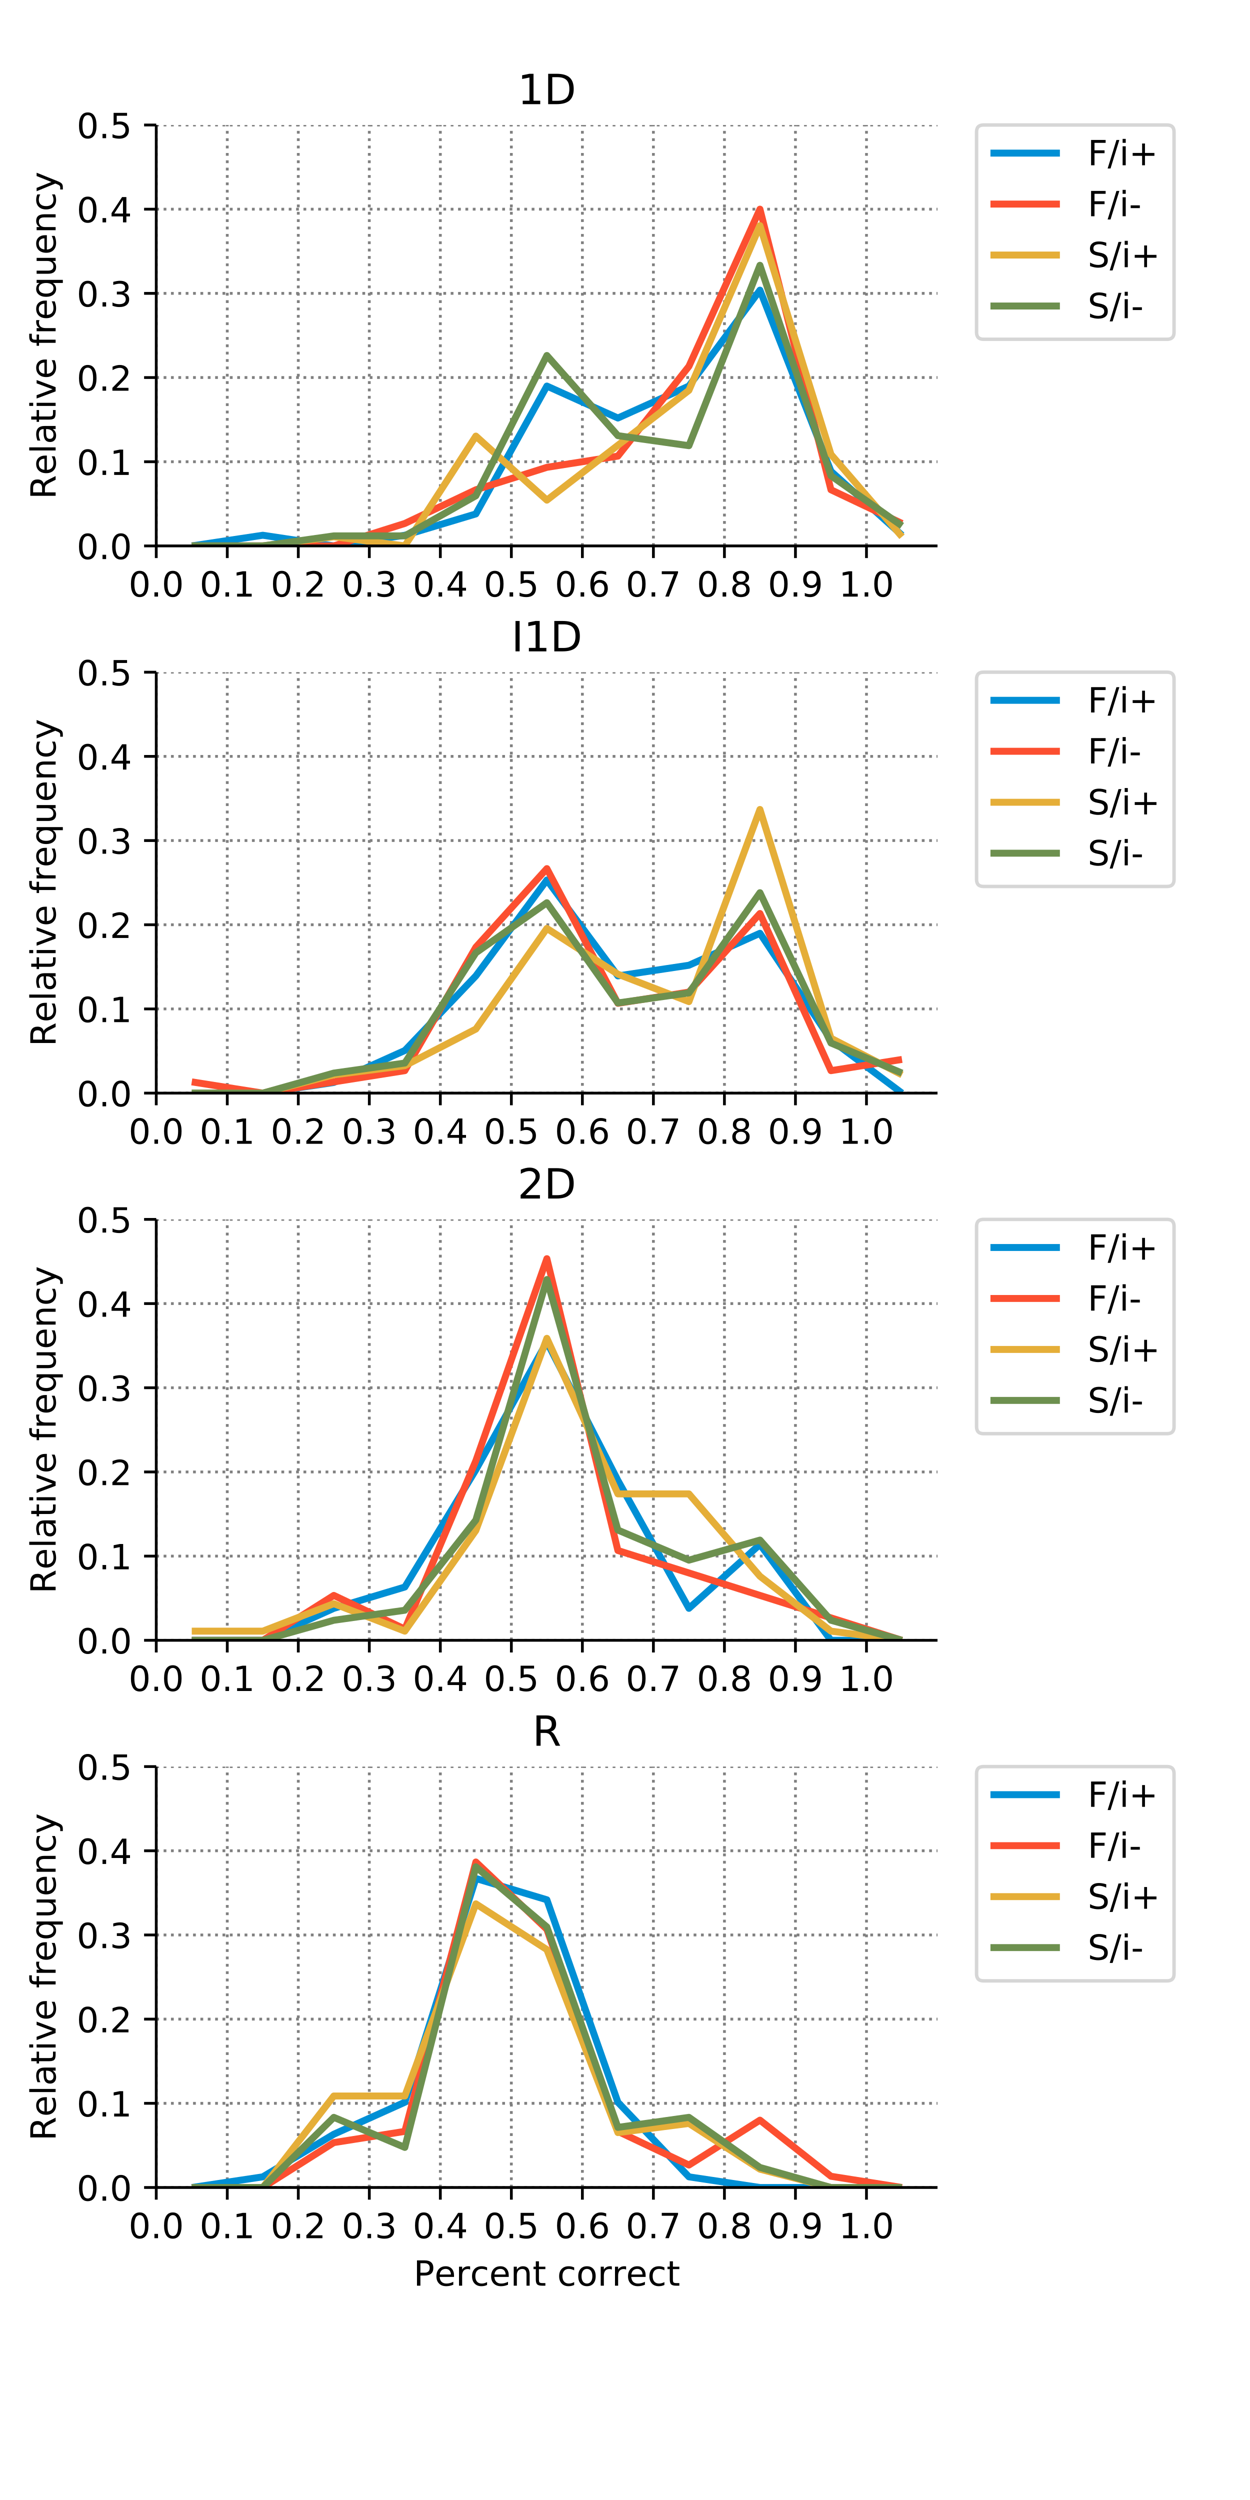 <?xml version="1.0" encoding="UTF-8"?>
<!DOCTYPE svg  PUBLIC '-//W3C//DTD SVG 1.1//EN'  'http://www.w3.org/Graphics/SVG/1.1/DTD/svg11.dtd'>
<!-- Created with matplotlib (http://matplotlib.org/) -->
<svg width="360pt" height="720pt" version="1.1" viewBox="0 0 360 720" xmlns="http://www.w3.org/2000/svg" xmlns:xlink="http://www.w3.org/1999/xlink">
 <defs>
  <style type="text/css">*{stroke-linecap:butt;stroke-linejoin:round;}</style>
 </defs>
 <g id="figure_1">
  <g id="patch_1">
   <path d="m0 720h360v-720h-360z" fill="#fff"/>
  </g>
  <g id="axes_1">
   <g id="patch_2">
    <path d="m45 157.22h225v-121.22h-225z" fill="#fff"/>
   </g>
   <g id="matplotlib.axis_1">
    <g id="xtick_1">
     <g id="line2d_1">
      <path d="m45 157.22v-121.22" clip-path="url(#p9d7dc79634)" fill="none" stroke="#808080" stroke-dasharray="0.8,1.32" stroke-width=".8"/>
     </g>
     <g id="line2d_2">
      <defs>
       <path id="ma74879c012" d="m0 0v3.5" stroke="#000" stroke-width=".8"/>
      </defs>
      <use x="45" y="157.224" stroke="#000000" stroke-width=".8" xlink:href="#ma74879c012"/>
     </g>
     <g id="text_1"><!-- 0.0 -->
      <defs>
       <path id="DejaVuSans-30" d="m31.781 66.406q-7.609 0-11.453-7.5-3.828-7.484-3.828-22.531 0-14.984 3.828-22.484 3.844-7.5 11.453-7.5 7.672 0 11.5 7.5 3.844 7.5 3.844 22.484 0 15.047-3.844 22.531-3.828 7.5-11.5 7.5zm0 7.812q12.266 0 18.734-9.703 6.469-9.688 6.469-28.141 0-18.406-6.469-28.109-6.469-9.688-18.734-9.688-12.25 0-18.719 9.688-6.469 9.703-6.469 28.109 0 18.453 6.469 28.141 6.469 9.703 18.719 9.703z"/>
       <path id="DejaVuSans-2e" d="m10.688 12.406h10.312v-12.406h-10.312z"/>
      </defs>
      <g transform="translate(37.048 171.82) scale(.1 -.1)">
       <use xlink:href="#DejaVuSans-30"/>
       <use x="63.623" xlink:href="#DejaVuSans-2e"/>
       <use x="95.41" xlink:href="#DejaVuSans-30"/>
      </g>
     </g>
    </g>
    <g id="xtick_2">
     <g id="line2d_3">
      <path d="m65.455 157.22v-121.22" clip-path="url(#p9d7dc79634)" fill="none" stroke="#808080" stroke-dasharray="0.8,1.32" stroke-width=".8"/>
     </g>
     <g id="line2d_4">
      <use x="65.455" y="157.224" stroke="#000000" stroke-width=".8" xlink:href="#ma74879c012"/>
     </g>
     <g id="text_2"><!-- 0.1 -->
      <defs>
       <path id="DejaVuSans-31" d="m12.406 8.297h16.109v55.625l-17.531-3.516v8.984l17.438 3.516h9.859v-64.609h16.109v-8.297h-41.984z"/>
      </defs>
      <g transform="translate(57.503 171.82) scale(.1 -.1)">
       <use xlink:href="#DejaVuSans-30"/>
       <use x="63.623" xlink:href="#DejaVuSans-2e"/>
       <use x="95.41" xlink:href="#DejaVuSans-31"/>
      </g>
     </g>
    </g>
    <g id="xtick_3">
     <g id="line2d_5">
      <path d="m85.909 157.22v-121.22" clip-path="url(#p9d7dc79634)" fill="none" stroke="#808080" stroke-dasharray="0.8,1.32" stroke-width=".8"/>
     </g>
     <g id="line2d_6">
      <use x="85.909" y="157.224" stroke="#000000" stroke-width=".8" xlink:href="#ma74879c012"/>
     </g>
     <g id="text_3"><!-- 0.2 -->
      <defs>
       <path id="DejaVuSans-32" d="m19.188 8.297h34.422v-8.297h-46.281v8.297q5.609 5.812 15.297 15.594 9.703 9.797 12.188 12.641 4.734 5.312 6.609 9 1.891 3.688 1.891 7.25 0 5.812-4.078 9.469-4.078 3.672-10.625 3.672-4.641 0-9.797-1.609-5.141-1.609-11-4.891v9.969q5.953 2.391 11.125 3.609 5.188 1.219 9.484 1.219 11.328 0 18.062-5.672 6.734-5.656 6.734-15.125 0-4.5-1.688-8.531-1.672-4.016-6.125-9.484-1.219-1.422-7.766-8.188-6.531-6.766-18.453-18.922z"/>
      </defs>
      <g transform="translate(77.958 171.82) scale(.1 -.1)">
       <use xlink:href="#DejaVuSans-30"/>
       <use x="63.623" xlink:href="#DejaVuSans-2e"/>
       <use x="95.41" xlink:href="#DejaVuSans-32"/>
      </g>
     </g>
    </g>
    <g id="xtick_4">
     <g id="line2d_7">
      <path d="m106.36 157.22v-121.22" clip-path="url(#p9d7dc79634)" fill="none" stroke="#808080" stroke-dasharray="0.8,1.32" stroke-width=".8"/>
     </g>
     <g id="line2d_8">
      <use x="106.364" y="157.224" stroke="#000000" stroke-width=".8" xlink:href="#ma74879c012"/>
     </g>
     <g id="text_4"><!-- 0.3 -->
      <defs>
       <path id="DejaVuSans-33" d="m40.578 39.312q7.078-1.516 11.047-6.312 3.984-4.781 3.984-11.812 0-10.781-7.422-16.703-7.422-5.906-21.094-5.906-4.578 0-9.438 0.906t-10.031 2.719v9.516q4.094-2.391 8.969-3.609 4.891-1.219 10.219-1.219 9.266 0 14.125 3.656t4.859 10.641q0 6.453-4.516 10.078-4.516 3.641-12.562 3.641h-8.5v8.109h8.891q7.266 0 11.125 2.906t3.859 8.375q0 5.609-3.984 8.609-3.969 3.016-11.391 3.016-4.062 0-8.703-0.891-4.641-0.875-10.203-2.719v8.781q5.625 1.562 10.531 2.344t9.25 0.781q11.234 0 17.766-5.109 6.547-5.094 6.547-13.781 0-6.062-3.469-10.234t-9.859-5.781z"/>
      </defs>
      <g transform="translate(98.412 171.82) scale(.1 -.1)">
       <use xlink:href="#DejaVuSans-30"/>
       <use x="63.623" xlink:href="#DejaVuSans-2e"/>
       <use x="95.41" xlink:href="#DejaVuSans-33"/>
      </g>
     </g>
    </g>
    <g id="xtick_5">
     <g id="line2d_9">
      <path d="m126.82 157.22v-121.22" clip-path="url(#p9d7dc79634)" fill="none" stroke="#808080" stroke-dasharray="0.8,1.32" stroke-width=".8"/>
     </g>
     <g id="line2d_10">
      <use x="126.818" y="157.224" stroke="#000000" stroke-width=".8" xlink:href="#ma74879c012"/>
     </g>
     <g id="text_5"><!-- 0.4 -->
      <defs>
       <path id="DejaVuSans-34" d="m37.797 64.312-24.906-38.922h24.906zm-2.594 8.594h12.406v-47.516h10.406v-8.203h-10.406v-17.188h-9.812v17.188h-32.906v9.516z"/>
      </defs>
      <g transform="translate(118.87 171.82) scale(.1 -.1)">
       <use xlink:href="#DejaVuSans-30"/>
       <use x="63.623" xlink:href="#DejaVuSans-2e"/>
       <use x="95.41" xlink:href="#DejaVuSans-34"/>
      </g>
     </g>
    </g>
    <g id="xtick_6">
     <g id="line2d_11">
      <path d="m147.27 157.22v-121.22" clip-path="url(#p9d7dc79634)" fill="none" stroke="#808080" stroke-dasharray="0.8,1.32" stroke-width=".8"/>
     </g>
     <g id="line2d_12">
      <use x="147.273" y="157.224" stroke="#000000" stroke-width=".8" xlink:href="#ma74879c012"/>
     </g>
     <g id="text_6"><!-- 0.5 -->
      <defs>
       <path id="DejaVuSans-35" d="m10.797 72.906h38.719v-8.312h-29.688v-17.859q2.141 0.734 4.281 1.094 2.156 0.359 4.312 0.359 12.203 0 19.328-6.688 7.141-6.688 7.141-18.109 0-11.766-7.328-18.297-7.328-6.516-20.656-6.516-4.594 0-9.359 0.781-4.75 0.781-9.828 2.344v9.922q4.391-2.391 9.078-3.562t9.906-1.172q8.453 0 13.375 4.438 4.938 4.438 4.938 12.062 0 7.609-4.938 12.047-4.922 4.453-13.375 4.453-3.953 0-7.891-0.875-3.922-0.875-8.016-2.734z"/>
      </defs>
      <g transform="translate(139.32 171.82) scale(.1 -.1)">
       <use xlink:href="#DejaVuSans-30"/>
       <use x="63.623" xlink:href="#DejaVuSans-2e"/>
       <use x="95.41" xlink:href="#DejaVuSans-35"/>
      </g>
     </g>
    </g>
    <g id="xtick_7">
     <g id="line2d_13">
      <path d="m167.73 157.22v-121.22" clip-path="url(#p9d7dc79634)" fill="none" stroke="#808080" stroke-dasharray="0.8,1.32" stroke-width=".8"/>
     </g>
     <g id="line2d_14">
      <use x="167.727" y="157.224" stroke="#000000" stroke-width=".8" xlink:href="#ma74879c012"/>
     </g>
     <g id="text_7"><!-- 0.6 -->
      <defs>
       <path id="DejaVuSans-36" d="m33.016 40.375q-6.641 0-10.531-4.547-3.875-4.531-3.875-12.438 0-7.859 3.875-12.438 3.891-4.562 10.531-4.562t10.516 4.562q3.875 4.578 3.875 12.438 0 7.906-3.875 12.438-3.875 4.547-10.516 4.547zm19.578 30.922v-8.984q-3.719 1.75-7.5 2.672-3.781 0.938-7.5 0.938-9.766 0-14.922-6.594-5.141-6.594-5.875-19.922 2.875 4.25 7.219 6.516 4.359 2.266 9.578 2.266 10.984 0 17.359-6.672 6.375-6.656 6.375-18.125 0-11.234-6.641-18.031-6.641-6.781-17.672-6.781-12.656 0-19.344 9.688-6.688 9.703-6.688 28.109 0 17.281 8.203 27.562t22.016 10.281q3.719 0 7.5-0.734t7.891-2.188z"/>
      </defs>
      <g transform="translate(159.78 171.82) scale(.1 -.1)">
       <use xlink:href="#DejaVuSans-30"/>
       <use x="63.623" xlink:href="#DejaVuSans-2e"/>
       <use x="95.41" xlink:href="#DejaVuSans-36"/>
      </g>
     </g>
    </g>
    <g id="xtick_8">
     <g id="line2d_15">
      <path d="m188.18 157.22v-121.22" clip-path="url(#p9d7dc79634)" fill="none" stroke="#808080" stroke-dasharray="0.8,1.32" stroke-width=".8"/>
     </g>
     <g id="line2d_16">
      <use x="188.182" y="157.224" stroke="#000000" stroke-width=".8" xlink:href="#ma74879c012"/>
     </g>
     <g id="text_8"><!-- 0.7 -->
      <defs>
       <path id="DejaVuSans-37" d="m8.203 72.906h46.875v-4.203l-26.469-68.703h-10.297l24.906 64.594h-35.016z"/>
      </defs>
      <g transform="translate(180.23 171.82) scale(.1 -.1)">
       <use xlink:href="#DejaVuSans-30"/>
       <use x="63.623" xlink:href="#DejaVuSans-2e"/>
       <use x="95.41" xlink:href="#DejaVuSans-37"/>
      </g>
     </g>
    </g>
    <g id="xtick_9">
     <g id="line2d_17">
      <path d="m208.64 157.22v-121.22" clip-path="url(#p9d7dc79634)" fill="none" stroke="#808080" stroke-dasharray="0.8,1.32" stroke-width=".8"/>
     </g>
     <g id="line2d_18">
      <use x="208.636" y="157.224" stroke="#000000" stroke-width=".8" xlink:href="#ma74879c012"/>
     </g>
     <g id="text_9"><!-- 0.8 -->
      <defs>
       <path id="DejaVuSans-38" d="m31.781 34.625q-7.031 0-11.062-3.766-4.016-3.766-4.016-10.344 0-6.594 4.016-10.359 4.031-3.766 11.062-3.766t11.078 3.781q4.062 3.797 4.062 10.344 0 6.578-4.031 10.344-4.016 3.766-11.109 3.766zm-9.859 4.188q-6.344 1.562-9.891 5.906-3.531 4.359-3.531 10.609 0 8.734 6.219 13.812 6.234 5.078 17.062 5.078 10.891 0 17.094-5.078t6.203-13.812q0-6.25-3.547-10.609-3.531-4.344-9.828-5.906 7.125-1.656 11.094-6.5 3.984-4.828 3.984-11.797 0-10.609-6.469-16.281-6.469-5.656-18.531-5.656-12.047 0-18.531 5.656-6.469 5.672-6.469 16.281 0 6.969 4 11.797 4.016 4.844 11.141 6.5zm-3.609 15.578q0-5.656 3.531-8.828 3.547-3.172 9.938-3.172 6.359 0 9.938 3.172 3.594 3.172 3.594 8.828 0 5.672-3.594 8.844-3.578 3.172-9.938 3.172-6.391 0-9.938-3.172-3.531-3.172-3.531-8.844z"/>
      </defs>
      <g transform="translate(200.68 171.82) scale(.1 -.1)">
       <use xlink:href="#DejaVuSans-30"/>
       <use x="63.623" xlink:href="#DejaVuSans-2e"/>
       <use x="95.41" xlink:href="#DejaVuSans-38"/>
      </g>
     </g>
    </g>
    <g id="xtick_10">
     <g id="line2d_19">
      <path d="m229.09 157.22v-121.22" clip-path="url(#p9d7dc79634)" fill="none" stroke="#808080" stroke-dasharray="0.8,1.32" stroke-width=".8"/>
     </g>
     <g id="line2d_20">
      <use x="229.091" y="157.224" stroke="#000000" stroke-width=".8" xlink:href="#ma74879c012"/>
     </g>
     <g id="text_10"><!-- 0.9 -->
      <defs>
       <path id="DejaVuSans-39" d="m10.984 1.516v8.984q3.719-1.766 7.516-2.688 3.812-0.922 7.484-0.922 9.766 0 14.906 6.562 5.156 6.562 5.891 19.953-2.828-4.203-7.188-6.453-4.344-2.25-9.609-2.25-10.938 0-17.312 6.609-6.375 6.625-6.375 18.109 0 11.219 6.641 18 6.641 6.797 17.672 6.797 12.656 0 19.312-9.703 6.672-9.688 6.672-28.141 0-17.234-8.188-27.516-8.172-10.281-21.984-10.281-3.719 0-7.531 0.734-3.797 0.734-7.906 2.203zm19.625 30.906q6.641 0 10.516 4.531 3.891 4.547 3.891 12.469 0 7.859-3.891 12.422-3.875 4.562-10.516 4.562t-10.516-4.562-3.875-12.422q0-7.922 3.875-12.469 3.875-4.531 10.516-4.531z"/>
      </defs>
      <g transform="translate(221.14 171.82) scale(.1 -.1)">
       <use xlink:href="#DejaVuSans-30"/>
       <use x="63.623" xlink:href="#DejaVuSans-2e"/>
       <use x="95.41" xlink:href="#DejaVuSans-39"/>
      </g>
     </g>
    </g>
    <g id="xtick_11">
     <g id="line2d_21">
      <path d="m249.55 157.22v-121.22" clip-path="url(#p9d7dc79634)" fill="none" stroke="#808080" stroke-dasharray="0.8,1.32" stroke-width=".8"/>
     </g>
     <g id="line2d_22">
      <use x="249.545" y="157.224" stroke="#000000" stroke-width=".8" xlink:href="#ma74879c012"/>
     </g>
     <g id="text_11"><!-- 1.0 -->
      <g transform="translate(241.59 171.82) scale(.1 -.1)">
       <use xlink:href="#DejaVuSans-31"/>
       <use x="63.623" xlink:href="#DejaVuSans-2e"/>
       <use x="95.41" xlink:href="#DejaVuSans-30"/>
      </g>
     </g>
    </g>
   </g>
   <g id="matplotlib.axis_2">
    <g id="ytick_1">
     <g id="line2d_23">
      <path d="m45 157.22h225" clip-path="url(#p9d7dc79634)" fill="none" stroke="#808080" stroke-dasharray="0.8,1.32" stroke-width=".8"/>
     </g>
     <g id="line2d_24">
      <defs>
       <path id="mfafdb5aa58" d="m0 0h-3.5" stroke="#000" stroke-width=".8"/>
      </defs>
      <use x="45" y="157.224" stroke="#000000" stroke-width=".8" xlink:href="#mfafdb5aa58"/>
     </g>
     <g id="text_12"><!-- 0.0 -->
      <g transform="translate(22.097 161.02) scale(.1 -.1)">
       <use xlink:href="#DejaVuSans-30"/>
       <use x="63.623" xlink:href="#DejaVuSans-2e"/>
       <use x="95.41" xlink:href="#DejaVuSans-30"/>
      </g>
     </g>
    </g>
    <g id="ytick_2">
     <g id="line2d_25">
      <path d="m45 132.98h225" clip-path="url(#p9d7dc79634)" fill="none" stroke="#808080" stroke-dasharray="0.8,1.32" stroke-width=".8"/>
     </g>
     <g id="line2d_26">
      <use x="45" y="132.98" stroke="#000000" stroke-width=".8" xlink:href="#mfafdb5aa58"/>
     </g>
     <g id="text_13"><!-- 0.1 -->
      <g transform="translate(22.097 136.78) scale(.1 -.1)">
       <use xlink:href="#DejaVuSans-30"/>
       <use x="63.623" xlink:href="#DejaVuSans-2e"/>
       <use x="95.41" xlink:href="#DejaVuSans-31"/>
      </g>
     </g>
    </g>
    <g id="ytick_3">
     <g id="line2d_27">
      <path d="m45 108.73h225" clip-path="url(#p9d7dc79634)" fill="none" stroke="#808080" stroke-dasharray="0.8,1.32" stroke-width=".8"/>
     </g>
     <g id="line2d_28">
      <use x="45" y="108.735" stroke="#000000" stroke-width=".8" xlink:href="#mfafdb5aa58"/>
     </g>
     <g id="text_14"><!-- 0.2 -->
      <g transform="translate(22.097 112.53) scale(.1 -.1)">
       <use xlink:href="#DejaVuSans-30"/>
       <use x="63.623" xlink:href="#DejaVuSans-2e"/>
       <use x="95.41" xlink:href="#DejaVuSans-32"/>
      </g>
     </g>
    </g>
    <g id="ytick_4">
     <g id="line2d_29">
      <path d="m45 84.49h225" clip-path="url(#p9d7dc79634)" fill="none" stroke="#808080" stroke-dasharray="0.8,1.32" stroke-width=".8"/>
     </g>
     <g id="line2d_30">
      <use x="45" y="84.49" stroke="#000000" stroke-width=".8" xlink:href="#mfafdb5aa58"/>
     </g>
     <g id="text_15"><!-- 0.3 -->
      <g transform="translate(22.097 88.289) scale(.1 -.1)">
       <use xlink:href="#DejaVuSans-30"/>
       <use x="63.623" xlink:href="#DejaVuSans-2e"/>
       <use x="95.41" xlink:href="#DejaVuSans-33"/>
      </g>
     </g>
    </g>
    <g id="ytick_5">
     <g id="line2d_31">
      <path d="m45 60.245h225" clip-path="url(#p9d7dc79634)" fill="none" stroke="#808080" stroke-dasharray="0.8,1.32" stroke-width=".8"/>
     </g>
     <g id="line2d_32">
      <use x="45" y="60.245" stroke="#000000" stroke-width=".8" xlink:href="#mfafdb5aa58"/>
     </g>
     <g id="text_16"><!-- 0.4 -->
      <g transform="translate(22.097 64.044) scale(.1 -.1)">
       <use xlink:href="#DejaVuSans-30"/>
       <use x="63.623" xlink:href="#DejaVuSans-2e"/>
       <use x="95.41" xlink:href="#DejaVuSans-34"/>
      </g>
     </g>
    </g>
    <g id="ytick_6">
     <g id="line2d_33">
      <path d="m45 36h225" clip-path="url(#p9d7dc79634)" fill="none" stroke="#808080" stroke-dasharray="0.8,1.32" stroke-width=".8"/>
     </g>
     <g id="line2d_34">
      <use x="45" y="36" stroke="#000000" stroke-width=".8" xlink:href="#mfafdb5aa58"/>
     </g>
     <g id="text_17"><!-- 0.5 -->
      <g transform="translate(22.097 39.799) scale(.1 -.1)">
       <use xlink:href="#DejaVuSans-30"/>
       <use x="63.623" xlink:href="#DejaVuSans-2e"/>
       <use x="95.41" xlink:href="#DejaVuSans-35"/>
      </g>
     </g>
    </g>
    <g id="text_18"><!-- Relative frequency -->
     <defs>
      <path id="DejaVuSans-52" d="m44.391 34.188q3.172-1.078 6.172-4.594t6.031-9.672l10.016-19.922h-10.609l-9.312 18.703q-3.625 7.328-7.016 9.719t-9.25 2.391h-10.75v-30.812h-9.859v72.906h22.266q12.5 0 18.656-5.234 6.156-5.219 6.156-15.766 0-6.891-3.203-11.438-3.203-4.531-9.297-6.281zm-24.719 30.609v-25.875h12.406q7.125 0 10.766 3.297t3.641 9.688-3.641 9.641-10.766 3.25z"/>
      <path id="DejaVuSans-65" d="m56.203 29.594v-4.391h-41.312q0.594-9.281 5.594-14.141t13.938-4.859q5.172 0 10.031 1.266t9.656 3.812v-8.5q-4.844-2.047-9.922-3.125t-10.297-1.078q-13.094 0-20.734 7.609-7.641 7.625-7.641 20.625 0 13.422 7.25 21.297 7.25 7.891 19.562 7.891 11.031 0 17.453-7.109 6.422-7.094 6.422-19.297zm-8.984 2.641q-0.094 7.359-4.125 11.75-4.031 4.406-10.672 4.406-7.516 0-12.031-4.25t-5.203-11.969z"/>
      <path id="DejaVuSans-6c" d="m9.422 75.984h8.984v-75.984h-8.984z"/>
      <path id="DejaVuSans-61" d="m34.281 27.484q-10.891 0-15.094-2.484t-4.203-8.5q0-4.781 3.156-7.594 3.156-2.797 8.562-2.797 7.484 0 12 5.297t4.516 14.078v2zm17.922 3.719v-31.203h-8.984v8.297q-3.078-4.969-7.672-7.344t-11.234-2.375q-8.391 0-13.359 4.719-4.953 4.719-4.953 12.625 0 9.219 6.172 13.906 6.188 4.688 18.438 4.688h12.609v0.891q0 6.203-4.078 9.594t-11.453 3.391q-4.688 0-9.141-1.125-4.438-1.125-8.531-3.375v8.312q4.922 1.906 9.562 2.844 4.641 0.953 9.031 0.953 11.875 0 17.734-6.156 5.859-6.141 5.859-18.641z"/>
      <path id="DejaVuSans-74" d="m18.312 70.219v-15.531h18.5v-6.984h-18.5v-29.688q0-6.688 1.828-8.594t7.453-1.906h9.219v-7.516h-9.219q-10.406 0-14.359 3.875-3.953 3.891-3.953 14.141v29.688h-6.594v6.984h6.594v15.531z"/>
      <path id="DejaVuSans-69" d="m9.422 54.688h8.984v-54.688h-8.984zm0 21.297h8.984v-11.391h-8.984z"/>
      <path id="DejaVuSans-76" d="m2.984 54.688h9.516l17.094-45.891 17.094 45.891h9.516l-20.516-54.688h-12.203z"/>
      <path id="DejaVuSans-66" d="m37.109 75.984v-7.484h-8.594q-4.828 0-6.719-1.953-1.875-1.953-1.875-7.031v-4.828h14.797v-6.984h-14.797v-47.703h-9.031v47.703h-8.594v6.984h8.594v3.812q0 9.125 4.25 13.297 4.25 4.188 13.469 4.188z"/>
      <path id="DejaVuSans-72" d="m41.109 46.297q-1.516 0.875-3.297 1.281-1.781 0.422-3.922 0.422-7.625 0-11.703-4.953t-4.078-14.234v-28.812h-9.031v54.688h9.031v-8.5q2.844 4.984 7.375 7.391 4.547 2.422 11.047 2.422 0.922 0 2.047-0.125 1.125-0.109 2.484-0.359z"/>
      <path id="DejaVuSans-71" d="m14.797 27.297q0-9.906 4.078-15.547t11.203-5.641 11.219 5.641q4.109 5.641 4.109 15.547t-4.109 15.547q-4.094 5.641-11.219 5.641t-11.203-5.641-4.078-15.547zm30.609-19.094q-2.828-4.875-7.156-7.25-4.312-2.375-10.375-2.375-9.906 0-16.141 7.906-6.219 7.922-6.219 20.812t6.219 20.797q6.234 7.906 16.141 7.906 6.062 0 10.375-2.375 4.328-2.359 7.156-7.234v8.297h8.984v-75.484h-8.984z"/>
      <path id="DejaVuSans-75" d="m8.5 21.578v33.109h8.984v-32.766q0-7.766 3.016-11.656 3.031-3.875 9.094-3.875 7.266 0 11.484 4.641 4.234 4.641 4.234 12.656v31h8.984v-54.688h-8.984v8.406q-3.266-4.984-7.594-7.406-4.312-2.422-10.031-2.422-9.422 0-14.312 5.859-4.875 5.859-4.875 17.141zm22.609 34.422z"/>
      <path id="DejaVuSans-6e" d="m54.891 33.016v-33.016h-8.984v32.719q0 7.766-3.031 11.609-3.031 3.859-9.078 3.859-7.281 0-11.484-4.641-4.203-4.625-4.203-12.641v-30.906h-9.031v54.688h9.031v-8.5q3.234 4.938 7.594 7.375 4.375 2.438 10.094 2.438 9.422 0 14.25-5.828 4.844-5.828 4.844-17.156z"/>
      <path id="DejaVuSans-63" d="m48.781 52.594v-8.406q-3.812 2.109-7.641 3.156t-7.734 1.047q-8.75 0-13.594-5.547-4.828-5.531-4.828-15.547t4.828-15.562q4.844-5.531 13.594-5.531 3.906 0 7.734 1.047t7.641 3.156v-8.312q-3.766-1.75-7.797-2.625-4.016-0.891-8.562-0.891-12.359 0-19.641 7.766-7.266 7.766-7.266 20.953 0 13.375 7.344 21.031 7.359 7.672 20.156 7.672 4.141 0 8.094-0.859 3.953-0.844 7.672-2.547z"/>
      <path id="DejaVuSans-79" d="m32.172-5.078q-3.797-9.766-7.422-12.734-3.609-2.984-9.656-2.984h-7.188v7.516h5.281q3.703 0 5.75 1.766 2.062 1.75 4.547 8.297l1.609 4.094-22.109 53.812h9.516l17.094-42.766 17.094 42.766h9.516z"/>
     </defs>
     <g transform="translate(16.017 143.77) rotate(-90) scale(.1 -.1)">
      <use xlink:href="#DejaVuSans-52"/>
      <use x="69.42" xlink:href="#DejaVuSans-65"/>
      <use x="130.943" xlink:href="#DejaVuSans-6c"/>
      <use x="158.727" xlink:href="#DejaVuSans-61"/>
      <use x="220.006" xlink:href="#DejaVuSans-74"/>
      <use x="259.215" xlink:href="#DejaVuSans-69"/>
      <use x="286.998" xlink:href="#DejaVuSans-76"/>
      <use x="346.178" xlink:href="#DejaVuSans-65"/>
      <use x="407.701" xlink:href="#DejaVuSans-20"/>
      <use x="439.488" xlink:href="#DejaVuSans-66"/>
      <use x="474.693" xlink:href="#DejaVuSans-72"/>
      <use x="515.775" xlink:href="#DejaVuSans-65"/>
      <use x="577.299" xlink:href="#DejaVuSans-71"/>
      <use x="640.775" xlink:href="#DejaVuSans-75"/>
      <use x="704.154" xlink:href="#DejaVuSans-65"/>
      <use x="765.678" xlink:href="#DejaVuSans-6e"/>
      <use x="829.057" xlink:href="#DejaVuSans-63"/>
      <use x="884.037" xlink:href="#DejaVuSans-79"/>
     </g>
    </g>
   </g>
   <g id="line2d_35">
    <path d="m55.227 157.22 20.455-3.069 20.455 3.069 20.455-3.069 20.455-6.138 20.455-36.828 20.455 9.207 20.455-9.207 20.455-27.621 20.455 52.173 20.455 18.414" clip-path="url(#p9d7dc79634)" fill="none" stroke="#008fd5" stroke-linecap="square" stroke-width="2"/>
   </g>
   <g id="line2d_36">
    <path d="m55.227 157.22h20.455 20.455l20.455-6.465 20.455-9.698 20.455-6.465 20.455-3.233 20.455-25.861 20.455-45.257 20.455 80.816 20.455 9.698" clip-path="url(#p9d7dc79634)" fill="none" stroke="#fc4f30" stroke-linecap="square" stroke-width="2"/>
   </g>
   <g id="line2d_37">
    <path d="m55.227 157.22h20.455l20.455-2.635 20.455 2.635 20.455-31.624 20.455 18.447 40.909-31.624 20.455-47.436 20.455 65.883 20.455 23.718" clip-path="url(#p9d7dc79634)" fill="none" stroke="#e5ae38" stroke-linecap="square" stroke-width="2"/>
   </g>
   <g id="line2d_38">
    <path d="m55.227 157.22h20.455l20.455-2.886h20.455l20.455-11.545 20.455-40.408 20.455 23.09 20.455 2.886 20.455-51.953 20.455 60.612 20.455 14.431" clip-path="url(#p9d7dc79634)" fill="none" stroke="#6d904f" stroke-linecap="square" stroke-width="2"/>
   </g>
   <g id="patch_3">
    <path d="m45 157.22v-121.22" fill="none" stroke="#000" stroke-linecap="square" stroke-width=".8"/>
   </g>
   <g id="patch_4">
    <path d="m45 157.22h225" fill="none" stroke="#000" stroke-linecap="square" stroke-width=".8"/>
   </g>
   <g id="text_19"><!-- 1D -->
    <defs>
     <path id="DejaVuSans-44" d="m19.672 64.797v-56.688h11.922q15.094 0 22.094 6.828 7 6.844 7 21.594 0 14.641-7 21.453t-22.094 6.812zm-9.859 8.109h20.266q21.188 0 31.094-8.812 9.922-8.812 9.922-27.562 0-18.859-9.969-27.703-9.953-8.828-31.047-8.828h-20.266z"/>
    </defs>
    <g transform="translate(149.06 30) scale(.12 -.12)">
     <use xlink:href="#DejaVuSans-31"/>
     <use x="63.623" xlink:href="#DejaVuSans-44"/>
    </g>
   </g>
   <g id="legend_1">
    <g id="patch_5">
     <path d="m283.25 97.712h52.875q2 0 2-2v-57.712q0-2-2-2h-52.875q-2 0-2 2v57.712q0 2 2 2z" fill="#fff" opacity=".8" stroke="#ccc"/>
    </g>
    <g id="line2d_39">
     <path d="m285.25 44.098h20" fill="none" stroke="#008fd5" stroke-linecap="square" stroke-width="2"/>
    </g>
    <g id="text_20"><!-- F/i+ -->
     <defs>
      <path id="DejaVuSans-46" d="m9.812 72.906h41.891v-8.312h-32.031v-21.484h28.906v-8.297h-28.906v-34.812h-9.859z"/>
      <path id="DejaVuSans-2f" d="m25.391 72.906h8.297l-25.391-82.188h-8.297z"/>
      <path id="DejaVuSans-2b" d="m46 62.703v-27.203h27.188v-8.297h-27.188v-27.203h-8.203v27.203h-27.203v8.297h27.203v27.203z"/>
     </defs>
     <g transform="translate(313.25 47.598) scale(.1 -.1)">
      <use xlink:href="#DejaVuSans-46"/>
      <use x="57.52" xlink:href="#DejaVuSans-2f"/>
      <use x="91.211" xlink:href="#DejaVuSans-69"/>
      <use x="118.994" xlink:href="#DejaVuSans-2b"/>
     </g>
    </g>
    <g id="line2d_41">
     <path d="m285.25 58.777h20" fill="none" stroke="#fc4f30" stroke-linecap="square" stroke-width="2"/>
    </g>
    <g id="text_21"><!-- F/i- -->
     <defs>
      <path id="DejaVuSans-2d" d="m4.891 31.391h26.312v-8h-26.312z"/>
     </defs>
     <g transform="translate(313.25 62.277) scale(.1 -.1)">
      <use xlink:href="#DejaVuSans-46"/>
      <use x="57.52" xlink:href="#DejaVuSans-2f"/>
      <use x="91.211" xlink:href="#DejaVuSans-69"/>
      <use x="118.994" xlink:href="#DejaVuSans-2d"/>
     </g>
    </g>
    <g id="line2d_43">
     <path d="m285.25 73.455h20" fill="none" stroke="#e5ae38" stroke-linecap="square" stroke-width="2"/>
    </g>
    <g id="text_22"><!-- S/i+ -->
     <defs>
      <path id="DejaVuSans-53" d="m53.516 70.516v-9.625q-5.609 2.688-10.594 4-4.984 1.328-9.625 1.328-8.047 0-12.422-3.125t-4.375-8.891q0-4.844 2.906-7.312 2.906-2.453 11.016-3.969l5.953-1.219q11.031-2.109 16.281-7.406t5.25-14.172q0-10.609-7.109-16.078-7.094-5.469-20.812-5.469-5.172 0-11.016 1.172-5.828 1.172-12.078 3.469v10.156q6-3.359 11.766-5.078 5.766-1.703 11.328-1.703 8.438 0 13.031 3.312 4.594 3.328 4.594 9.484 0 5.359-3.297 8.391t-10.812 4.547l-6.016 1.172q-11.031 2.188-15.969 6.875-4.922 4.688-4.922 13.047 0 9.672 6.812 15.234t18.766 5.562q5.141 0 10.453-0.938 5.328-0.922 10.891-2.766z"/>
     </defs>
     <g transform="translate(313.25 76.955) scale(.1 -.1)">
      <use xlink:href="#DejaVuSans-53"/>
      <use x="63.477" xlink:href="#DejaVuSans-2f"/>
      <use x="97.168" xlink:href="#DejaVuSans-69"/>
      <use x="124.951" xlink:href="#DejaVuSans-2b"/>
     </g>
    </g>
    <g id="line2d_45">
     <path d="m285.25 88.133h20" fill="none" stroke="#6d904f" stroke-linecap="square" stroke-width="2"/>
    </g>
    <g id="text_23"><!-- S/i- -->
     <g transform="translate(313.25 91.633) scale(.1 -.1)">
      <use xlink:href="#DejaVuSans-53"/>
      <use x="63.477" xlink:href="#DejaVuSans-2f"/>
      <use x="97.168" xlink:href="#DejaVuSans-69"/>
      <use x="124.951" xlink:href="#DejaVuSans-2d"/>
     </g>
    </g>
   </g>
  </g>
  <g id="axes_2">
   <g id="patch_6">
    <path d="m45 314.82h225v-121.22h-225z" fill="#fff"/>
   </g>
   <g id="matplotlib.axis_3">
    <g id="xtick_12">
     <g id="line2d_47">
      <path d="m45 314.82v-121.22" clip-path="url(#pb202b76fb9)" fill="none" stroke="#808080" stroke-dasharray="0.8,1.32" stroke-width=".8"/>
     </g>
     <g id="line2d_48">
      <use x="45" y="314.816" stroke="#000000" stroke-width=".8" xlink:href="#ma74879c012"/>
     </g>
     <g id="text_24"><!-- 0.0 -->
      <g transform="translate(37.048 329.41) scale(.1 -.1)">
       <use xlink:href="#DejaVuSans-30"/>
       <use x="63.623" xlink:href="#DejaVuSans-2e"/>
       <use x="95.41" xlink:href="#DejaVuSans-30"/>
      </g>
     </g>
    </g>
    <g id="xtick_13">
     <g id="line2d_49">
      <path d="m65.455 314.82v-121.22" clip-path="url(#pb202b76fb9)" fill="none" stroke="#808080" stroke-dasharray="0.8,1.32" stroke-width=".8"/>
     </g>
     <g id="line2d_50">
      <use x="65.455" y="314.816" stroke="#000000" stroke-width=".8" xlink:href="#ma74879c012"/>
     </g>
     <g id="text_25"><!-- 0.1 -->
      <g transform="translate(57.503 329.41) scale(.1 -.1)">
       <use xlink:href="#DejaVuSans-30"/>
       <use x="63.623" xlink:href="#DejaVuSans-2e"/>
       <use x="95.41" xlink:href="#DejaVuSans-31"/>
      </g>
     </g>
    </g>
    <g id="xtick_14">
     <g id="line2d_51">
      <path d="m85.909 314.82v-121.22" clip-path="url(#pb202b76fb9)" fill="none" stroke="#808080" stroke-dasharray="0.8,1.32" stroke-width=".8"/>
     </g>
     <g id="line2d_52">
      <use x="85.909" y="314.816" stroke="#000000" stroke-width=".8" xlink:href="#ma74879c012"/>
     </g>
     <g id="text_26"><!-- 0.2 -->
      <g transform="translate(77.958 329.41) scale(.1 -.1)">
       <use xlink:href="#DejaVuSans-30"/>
       <use x="63.623" xlink:href="#DejaVuSans-2e"/>
       <use x="95.41" xlink:href="#DejaVuSans-32"/>
      </g>
     </g>
    </g>
    <g id="xtick_15">
     <g id="line2d_53">
      <path d="m106.36 314.82v-121.22" clip-path="url(#pb202b76fb9)" fill="none" stroke="#808080" stroke-dasharray="0.8,1.32" stroke-width=".8"/>
     </g>
     <g id="line2d_54">
      <use x="106.364" y="314.816" stroke="#000000" stroke-width=".8" xlink:href="#ma74879c012"/>
     </g>
     <g id="text_27"><!-- 0.3 -->
      <g transform="translate(98.412 329.41) scale(.1 -.1)">
       <use xlink:href="#DejaVuSans-30"/>
       <use x="63.623" xlink:href="#DejaVuSans-2e"/>
       <use x="95.41" xlink:href="#DejaVuSans-33"/>
      </g>
     </g>
    </g>
    <g id="xtick_16">
     <g id="line2d_55">
      <path d="m126.82 314.82v-121.22" clip-path="url(#pb202b76fb9)" fill="none" stroke="#808080" stroke-dasharray="0.8,1.32" stroke-width=".8"/>
     </g>
     <g id="line2d_56">
      <use x="126.818" y="314.816" stroke="#000000" stroke-width=".8" xlink:href="#ma74879c012"/>
     </g>
     <g id="text_28"><!-- 0.4 -->
      <g transform="translate(118.87 329.41) scale(.1 -.1)">
       <use xlink:href="#DejaVuSans-30"/>
       <use x="63.623" xlink:href="#DejaVuSans-2e"/>
       <use x="95.41" xlink:href="#DejaVuSans-34"/>
      </g>
     </g>
    </g>
    <g id="xtick_17">
     <g id="line2d_57">
      <path d="m147.27 314.82v-121.22" clip-path="url(#pb202b76fb9)" fill="none" stroke="#808080" stroke-dasharray="0.8,1.32" stroke-width=".8"/>
     </g>
     <g id="line2d_58">
      <use x="147.273" y="314.816" stroke="#000000" stroke-width=".8" xlink:href="#ma74879c012"/>
     </g>
     <g id="text_29"><!-- 0.5 -->
      <g transform="translate(139.32 329.41) scale(.1 -.1)">
       <use xlink:href="#DejaVuSans-30"/>
       <use x="63.623" xlink:href="#DejaVuSans-2e"/>
       <use x="95.41" xlink:href="#DejaVuSans-35"/>
      </g>
     </g>
    </g>
    <g id="xtick_18">
     <g id="line2d_59">
      <path d="m167.73 314.82v-121.22" clip-path="url(#pb202b76fb9)" fill="none" stroke="#808080" stroke-dasharray="0.8,1.32" stroke-width=".8"/>
     </g>
     <g id="line2d_60">
      <use x="167.727" y="314.816" stroke="#000000" stroke-width=".8" xlink:href="#ma74879c012"/>
     </g>
     <g id="text_30"><!-- 0.6 -->
      <g transform="translate(159.78 329.41) scale(.1 -.1)">
       <use xlink:href="#DejaVuSans-30"/>
       <use x="63.623" xlink:href="#DejaVuSans-2e"/>
       <use x="95.41" xlink:href="#DejaVuSans-36"/>
      </g>
     </g>
    </g>
    <g id="xtick_19">
     <g id="line2d_61">
      <path d="m188.18 314.82v-121.22" clip-path="url(#pb202b76fb9)" fill="none" stroke="#808080" stroke-dasharray="0.8,1.32" stroke-width=".8"/>
     </g>
     <g id="line2d_62">
      <use x="188.182" y="314.816" stroke="#000000" stroke-width=".8" xlink:href="#ma74879c012"/>
     </g>
     <g id="text_31"><!-- 0.7 -->
      <g transform="translate(180.23 329.41) scale(.1 -.1)">
       <use xlink:href="#DejaVuSans-30"/>
       <use x="63.623" xlink:href="#DejaVuSans-2e"/>
       <use x="95.41" xlink:href="#DejaVuSans-37"/>
      </g>
     </g>
    </g>
    <g id="xtick_20">
     <g id="line2d_63">
      <path d="m208.64 314.82v-121.22" clip-path="url(#pb202b76fb9)" fill="none" stroke="#808080" stroke-dasharray="0.8,1.32" stroke-width=".8"/>
     </g>
     <g id="line2d_64">
      <use x="208.636" y="314.816" stroke="#000000" stroke-width=".8" xlink:href="#ma74879c012"/>
     </g>
     <g id="text_32"><!-- 0.8 -->
      <g transform="translate(200.68 329.41) scale(.1 -.1)">
       <use xlink:href="#DejaVuSans-30"/>
       <use x="63.623" xlink:href="#DejaVuSans-2e"/>
       <use x="95.41" xlink:href="#DejaVuSans-38"/>
      </g>
     </g>
    </g>
    <g id="xtick_21">
     <g id="line2d_65">
      <path d="m229.09 314.82v-121.22" clip-path="url(#pb202b76fb9)" fill="none" stroke="#808080" stroke-dasharray="0.8,1.32" stroke-width=".8"/>
     </g>
     <g id="line2d_66">
      <use x="229.091" y="314.816" stroke="#000000" stroke-width=".8" xlink:href="#ma74879c012"/>
     </g>
     <g id="text_33"><!-- 0.9 -->
      <g transform="translate(221.14 329.41) scale(.1 -.1)">
       <use xlink:href="#DejaVuSans-30"/>
       <use x="63.623" xlink:href="#DejaVuSans-2e"/>
       <use x="95.41" xlink:href="#DejaVuSans-39"/>
      </g>
     </g>
    </g>
    <g id="xtick_22">
     <g id="line2d_67">
      <path d="m249.55 314.82v-121.22" clip-path="url(#pb202b76fb9)" fill="none" stroke="#808080" stroke-dasharray="0.8,1.32" stroke-width=".8"/>
     </g>
     <g id="line2d_68">
      <use x="249.545" y="314.816" stroke="#000000" stroke-width=".8" xlink:href="#ma74879c012"/>
     </g>
     <g id="text_34"><!-- 1.0 -->
      <g transform="translate(241.59 329.41) scale(.1 -.1)">
       <use xlink:href="#DejaVuSans-31"/>
       <use x="63.623" xlink:href="#DejaVuSans-2e"/>
       <use x="95.41" xlink:href="#DejaVuSans-30"/>
      </g>
     </g>
    </g>
   </g>
   <g id="matplotlib.axis_4">
    <g id="ytick_7">
     <g id="line2d_69">
      <path d="m45 314.82h225" clip-path="url(#pb202b76fb9)" fill="none" stroke="#808080" stroke-dasharray="0.8,1.32" stroke-width=".8"/>
     </g>
     <g id="line2d_70">
      <use x="45" y="314.816" stroke="#000000" stroke-width=".8" xlink:href="#mfafdb5aa58"/>
     </g>
     <g id="text_35"><!-- 0.0 -->
      <g transform="translate(22.097 318.62) scale(.1 -.1)">
       <use xlink:href="#DejaVuSans-30"/>
       <use x="63.623" xlink:href="#DejaVuSans-2e"/>
       <use x="95.41" xlink:href="#DejaVuSans-30"/>
      </g>
     </g>
    </g>
    <g id="ytick_8">
     <g id="line2d_71">
      <path d="m45 290.57h225" clip-path="url(#pb202b76fb9)" fill="none" stroke="#808080" stroke-dasharray="0.8,1.32" stroke-width=".8"/>
     </g>
     <g id="line2d_72">
      <use x="45" y="290.571" stroke="#000000" stroke-width=".8" xlink:href="#mfafdb5aa58"/>
     </g>
     <g id="text_36"><!-- 0.1 -->
      <g transform="translate(22.097 294.37) scale(.1 -.1)">
       <use xlink:href="#DejaVuSans-30"/>
       <use x="63.623" xlink:href="#DejaVuSans-2e"/>
       <use x="95.41" xlink:href="#DejaVuSans-31"/>
      </g>
     </g>
    </g>
    <g id="ytick_9">
     <g id="line2d_73">
      <path d="m45 266.33h225" clip-path="url(#pb202b76fb9)" fill="none" stroke="#808080" stroke-dasharray="0.8,1.32" stroke-width=".8"/>
     </g>
     <g id="line2d_74">
      <use x="45" y="266.327" stroke="#000000" stroke-width=".8" xlink:href="#mfafdb5aa58"/>
     </g>
     <g id="text_37"><!-- 0.2 -->
      <g transform="translate(22.097 270.13) scale(.1 -.1)">
       <use xlink:href="#DejaVuSans-30"/>
       <use x="63.623" xlink:href="#DejaVuSans-2e"/>
       <use x="95.41" xlink:href="#DejaVuSans-32"/>
      </g>
     </g>
    </g>
    <g id="ytick_10">
     <g id="line2d_75">
      <path d="m45 242.08h225" clip-path="url(#pb202b76fb9)" fill="none" stroke="#808080" stroke-dasharray="0.8,1.32" stroke-width=".8"/>
     </g>
     <g id="line2d_76">
      <use x="45" y="242.082" stroke="#000000" stroke-width=".8" xlink:href="#mfafdb5aa58"/>
     </g>
     <g id="text_38"><!-- 0.3 -->
      <g transform="translate(22.097 245.88) scale(.1 -.1)">
       <use xlink:href="#DejaVuSans-30"/>
       <use x="63.623" xlink:href="#DejaVuSans-2e"/>
       <use x="95.41" xlink:href="#DejaVuSans-33"/>
      </g>
     </g>
    </g>
    <g id="ytick_11">
     <g id="line2d_77">
      <path d="m45 217.84h225" clip-path="url(#pb202b76fb9)" fill="none" stroke="#808080" stroke-dasharray="0.8,1.32" stroke-width=".8"/>
     </g>
     <g id="line2d_78">
      <use x="45" y="217.837" stroke="#000000" stroke-width=".8" xlink:href="#mfafdb5aa58"/>
     </g>
     <g id="text_39"><!-- 0.4 -->
      <g transform="translate(22.097 221.64) scale(.1 -.1)">
       <use xlink:href="#DejaVuSans-30"/>
       <use x="63.623" xlink:href="#DejaVuSans-2e"/>
       <use x="95.41" xlink:href="#DejaVuSans-34"/>
      </g>
     </g>
    </g>
    <g id="ytick_12">
     <g id="line2d_79">
      <path d="m45 193.59h225" clip-path="url(#pb202b76fb9)" fill="none" stroke="#808080" stroke-dasharray="0.8,1.32" stroke-width=".8"/>
     </g>
     <g id="line2d_80">
      <use x="45" y="193.592" stroke="#000000" stroke-width=".8" xlink:href="#mfafdb5aa58"/>
     </g>
     <g id="text_40"><!-- 0.5 -->
      <g transform="translate(22.097 197.39) scale(.1 -.1)">
       <use xlink:href="#DejaVuSans-30"/>
       <use x="63.623" xlink:href="#DejaVuSans-2e"/>
       <use x="95.41" xlink:href="#DejaVuSans-35"/>
      </g>
     </g>
    </g>
    <g id="text_41"><!-- Relative frequency -->
     <g transform="translate(16.017 301.37) rotate(-90) scale(.1 -.1)">
      <use xlink:href="#DejaVuSans-52"/>
      <use x="69.42" xlink:href="#DejaVuSans-65"/>
      <use x="130.943" xlink:href="#DejaVuSans-6c"/>
      <use x="158.727" xlink:href="#DejaVuSans-61"/>
      <use x="220.006" xlink:href="#DejaVuSans-74"/>
      <use x="259.215" xlink:href="#DejaVuSans-69"/>
      <use x="286.998" xlink:href="#DejaVuSans-76"/>
      <use x="346.178" xlink:href="#DejaVuSans-65"/>
      <use x="407.701" xlink:href="#DejaVuSans-20"/>
      <use x="439.488" xlink:href="#DejaVuSans-66"/>
      <use x="474.693" xlink:href="#DejaVuSans-72"/>
      <use x="515.775" xlink:href="#DejaVuSans-65"/>
      <use x="577.299" xlink:href="#DejaVuSans-71"/>
      <use x="640.775" xlink:href="#DejaVuSans-75"/>
      <use x="704.154" xlink:href="#DejaVuSans-65"/>
      <use x="765.678" xlink:href="#DejaVuSans-6e"/>
      <use x="829.057" xlink:href="#DejaVuSans-63"/>
      <use x="884.037" xlink:href="#DejaVuSans-79"/>
     </g>
    </g>
   </g>
   <g id="line2d_81">
    <path d="m55.227 314.82h20.455l20.455-3.069 20.455-9.207 20.455-21.483 20.455-27.621 20.455 27.621 20.455-3.069 20.455-9.207 20.455 30.69 20.455 15.345" clip-path="url(#pb202b76fb9)" fill="none" stroke="#008fd5" stroke-linecap="square" stroke-width="2"/>
   </g>
   <g id="line2d_82">
    <path d="m55.227 311.58 20.455 3.233 40.909-6.465 20.455-35.559 20.455-22.629 20.455 38.792 20.455-3.233 20.455-22.629 20.455 45.257 20.455-3.233" clip-path="url(#pb202b76fb9)" fill="none" stroke="#fc4f30" stroke-linecap="square" stroke-width="2"/>
   </g>
   <g id="line2d_83">
    <path d="m55.227 314.82h20.455l20.455-5.271 20.455-2.635 20.455-10.541 20.455-28.988 20.455 13.177 20.455 7.906 20.455-55.342 20.455 65.883 20.455 10.541" clip-path="url(#pb202b76fb9)" fill="none" stroke="#e5ae38" stroke-linecap="square" stroke-width="2"/>
   </g>
   <g id="line2d_84">
    <path d="m55.227 314.82h20.455l20.455-5.773 20.455-2.886 20.455-31.749 20.455-14.431 20.455 28.863 20.455-2.886 20.455-28.863 20.455 43.294 20.455 8.659" clip-path="url(#pb202b76fb9)" fill="none" stroke="#6d904f" stroke-linecap="square" stroke-width="2"/>
   </g>
   <g id="patch_7">
    <path d="m45 314.82v-121.22" fill="none" stroke="#000" stroke-linecap="square" stroke-width=".8"/>
   </g>
   <g id="patch_8">
    <path d="m45 314.82h225" fill="none" stroke="#000" stroke-linecap="square" stroke-width=".8"/>
   </g>
   <g id="text_42"><!-- I1D -->
    <defs>
     <path id="DejaVuSans-49" d="m9.812 72.906h9.859v-72.906h-9.859z"/>
    </defs>
    <g transform="translate(147.29 187.59) scale(.12 -.12)">
     <use xlink:href="#DejaVuSans-49"/>
     <use x="29.492" xlink:href="#DejaVuSans-31"/>
     <use x="93.115" xlink:href="#DejaVuSans-44"/>
    </g>
   </g>
   <g id="legend_2">
    <g id="patch_9">
     <path d="m283.25 255.3h52.875q2 0 2-2v-57.712q0-2-2-2h-52.875q-2 0-2 2v57.712q0 2 2 2z" fill="#fff" opacity=".8" stroke="#ccc"/>
    </g>
    <g id="line2d_85">
     <path d="m285.25 201.69h20" fill="none" stroke="#008fd5" stroke-linecap="square" stroke-width="2"/>
    </g>
    <g id="text_43"><!-- F/i+ -->
     <g transform="translate(313.25 205.19) scale(.1 -.1)">
      <use xlink:href="#DejaVuSans-46"/>
      <use x="57.52" xlink:href="#DejaVuSans-2f"/>
      <use x="91.211" xlink:href="#DejaVuSans-69"/>
      <use x="118.994" xlink:href="#DejaVuSans-2b"/>
     </g>
    </g>
    <g id="line2d_87">
     <path d="m285.25 216.37h20" fill="none" stroke="#fc4f30" stroke-linecap="square" stroke-width="2"/>
    </g>
    <g id="text_44"><!-- F/i- -->
     <g transform="translate(313.25 219.87) scale(.1 -.1)">
      <use xlink:href="#DejaVuSans-46"/>
      <use x="57.52" xlink:href="#DejaVuSans-2f"/>
      <use x="91.211" xlink:href="#DejaVuSans-69"/>
      <use x="118.994" xlink:href="#DejaVuSans-2d"/>
     </g>
    </g>
    <g id="line2d_89">
     <path d="m285.25 231.05h20" fill="none" stroke="#e5ae38" stroke-linecap="square" stroke-width="2"/>
    </g>
    <g id="text_45"><!-- S/i+ -->
     <g transform="translate(313.25 234.55) scale(.1 -.1)">
      <use xlink:href="#DejaVuSans-53"/>
      <use x="63.477" xlink:href="#DejaVuSans-2f"/>
      <use x="97.168" xlink:href="#DejaVuSans-69"/>
      <use x="124.951" xlink:href="#DejaVuSans-2b"/>
     </g>
    </g>
    <g id="line2d_91">
     <path d="m285.25 245.72h20" fill="none" stroke="#6d904f" stroke-linecap="square" stroke-width="2"/>
    </g>
    <g id="text_46"><!-- S/i- -->
     <g transform="translate(313.25 249.22) scale(.1 -.1)">
      <use xlink:href="#DejaVuSans-53"/>
      <use x="63.477" xlink:href="#DejaVuSans-2f"/>
      <use x="97.168" xlink:href="#DejaVuSans-69"/>
      <use x="124.951" xlink:href="#DejaVuSans-2d"/>
     </g>
    </g>
   </g>
  </g>
  <g id="axes_3">
   <g id="patch_10">
    <path d="m45 472.41h225v-121.22h-225z" fill="#fff"/>
   </g>
   <g id="matplotlib.axis_5">
    <g id="xtick_23">
     <g id="line2d_93">
      <path d="m45 472.41v-121.22" clip-path="url(#pd5b401a259)" fill="none" stroke="#808080" stroke-dasharray="0.8,1.32" stroke-width=".8"/>
     </g>
     <g id="line2d_94">
      <use x="45" y="472.408" stroke="#000000" stroke-width=".8" xlink:href="#ma74879c012"/>
     </g>
     <g id="text_47"><!-- 0.0 -->
      <g transform="translate(37.048 487.01) scale(.1 -.1)">
       <use xlink:href="#DejaVuSans-30"/>
       <use x="63.623" xlink:href="#DejaVuSans-2e"/>
       <use x="95.41" xlink:href="#DejaVuSans-30"/>
      </g>
     </g>
    </g>
    <g id="xtick_24">
     <g id="line2d_95">
      <path d="m65.455 472.41v-121.22" clip-path="url(#pd5b401a259)" fill="none" stroke="#808080" stroke-dasharray="0.8,1.32" stroke-width=".8"/>
     </g>
     <g id="line2d_96">
      <use x="65.455" y="472.408" stroke="#000000" stroke-width=".8" xlink:href="#ma74879c012"/>
     </g>
     <g id="text_48"><!-- 0.1 -->
      <g transform="translate(57.503 487.01) scale(.1 -.1)">
       <use xlink:href="#DejaVuSans-30"/>
       <use x="63.623" xlink:href="#DejaVuSans-2e"/>
       <use x="95.41" xlink:href="#DejaVuSans-31"/>
      </g>
     </g>
    </g>
    <g id="xtick_25">
     <g id="line2d_97">
      <path d="m85.909 472.41v-121.22" clip-path="url(#pd5b401a259)" fill="none" stroke="#808080" stroke-dasharray="0.8,1.32" stroke-width=".8"/>
     </g>
     <g id="line2d_98">
      <use x="85.909" y="472.408" stroke="#000000" stroke-width=".8" xlink:href="#ma74879c012"/>
     </g>
     <g id="text_49"><!-- 0.2 -->
      <g transform="translate(77.958 487.01) scale(.1 -.1)">
       <use xlink:href="#DejaVuSans-30"/>
       <use x="63.623" xlink:href="#DejaVuSans-2e"/>
       <use x="95.41" xlink:href="#DejaVuSans-32"/>
      </g>
     </g>
    </g>
    <g id="xtick_26">
     <g id="line2d_99">
      <path d="m106.36 472.41v-121.22" clip-path="url(#pd5b401a259)" fill="none" stroke="#808080" stroke-dasharray="0.8,1.32" stroke-width=".8"/>
     </g>
     <g id="line2d_100">
      <use x="106.364" y="472.408" stroke="#000000" stroke-width=".8" xlink:href="#ma74879c012"/>
     </g>
     <g id="text_50"><!-- 0.3 -->
      <g transform="translate(98.412 487.01) scale(.1 -.1)">
       <use xlink:href="#DejaVuSans-30"/>
       <use x="63.623" xlink:href="#DejaVuSans-2e"/>
       <use x="95.41" xlink:href="#DejaVuSans-33"/>
      </g>
     </g>
    </g>
    <g id="xtick_27">
     <g id="line2d_101">
      <path d="m126.82 472.41v-121.22" clip-path="url(#pd5b401a259)" fill="none" stroke="#808080" stroke-dasharray="0.8,1.32" stroke-width=".8"/>
     </g>
     <g id="line2d_102">
      <use x="126.818" y="472.408" stroke="#000000" stroke-width=".8" xlink:href="#ma74879c012"/>
     </g>
     <g id="text_51"><!-- 0.4 -->
      <g transform="translate(118.87 487.01) scale(.1 -.1)">
       <use xlink:href="#DejaVuSans-30"/>
       <use x="63.623" xlink:href="#DejaVuSans-2e"/>
       <use x="95.41" xlink:href="#DejaVuSans-34"/>
      </g>
     </g>
    </g>
    <g id="xtick_28">
     <g id="line2d_103">
      <path d="m147.27 472.41v-121.22" clip-path="url(#pd5b401a259)" fill="none" stroke="#808080" stroke-dasharray="0.8,1.32" stroke-width=".8"/>
     </g>
     <g id="line2d_104">
      <use x="147.273" y="472.408" stroke="#000000" stroke-width=".8" xlink:href="#ma74879c012"/>
     </g>
     <g id="text_52"><!-- 0.5 -->
      <g transform="translate(139.32 487.01) scale(.1 -.1)">
       <use xlink:href="#DejaVuSans-30"/>
       <use x="63.623" xlink:href="#DejaVuSans-2e"/>
       <use x="95.41" xlink:href="#DejaVuSans-35"/>
      </g>
     </g>
    </g>
    <g id="xtick_29">
     <g id="line2d_105">
      <path d="m167.73 472.41v-121.22" clip-path="url(#pd5b401a259)" fill="none" stroke="#808080" stroke-dasharray="0.8,1.32" stroke-width=".8"/>
     </g>
     <g id="line2d_106">
      <use x="167.727" y="472.408" stroke="#000000" stroke-width=".8" xlink:href="#ma74879c012"/>
     </g>
     <g id="text_53"><!-- 0.6 -->
      <g transform="translate(159.78 487.01) scale(.1 -.1)">
       <use xlink:href="#DejaVuSans-30"/>
       <use x="63.623" xlink:href="#DejaVuSans-2e"/>
       <use x="95.41" xlink:href="#DejaVuSans-36"/>
      </g>
     </g>
    </g>
    <g id="xtick_30">
     <g id="line2d_107">
      <path d="m188.18 472.41v-121.22" clip-path="url(#pd5b401a259)" fill="none" stroke="#808080" stroke-dasharray="0.8,1.32" stroke-width=".8"/>
     </g>
     <g id="line2d_108">
      <use x="188.182" y="472.408" stroke="#000000" stroke-width=".8" xlink:href="#ma74879c012"/>
     </g>
     <g id="text_54"><!-- 0.7 -->
      <g transform="translate(180.23 487.01) scale(.1 -.1)">
       <use xlink:href="#DejaVuSans-30"/>
       <use x="63.623" xlink:href="#DejaVuSans-2e"/>
       <use x="95.41" xlink:href="#DejaVuSans-37"/>
      </g>
     </g>
    </g>
    <g id="xtick_31">
     <g id="line2d_109">
      <path d="m208.64 472.41v-121.22" clip-path="url(#pd5b401a259)" fill="none" stroke="#808080" stroke-dasharray="0.8,1.32" stroke-width=".8"/>
     </g>
     <g id="line2d_110">
      <use x="208.636" y="472.408" stroke="#000000" stroke-width=".8" xlink:href="#ma74879c012"/>
     </g>
     <g id="text_55"><!-- 0.8 -->
      <g transform="translate(200.68 487.01) scale(.1 -.1)">
       <use xlink:href="#DejaVuSans-30"/>
       <use x="63.623" xlink:href="#DejaVuSans-2e"/>
       <use x="95.41" xlink:href="#DejaVuSans-38"/>
      </g>
     </g>
    </g>
    <g id="xtick_32">
     <g id="line2d_111">
      <path d="m229.09 472.41v-121.22" clip-path="url(#pd5b401a259)" fill="none" stroke="#808080" stroke-dasharray="0.8,1.32" stroke-width=".8"/>
     </g>
     <g id="line2d_112">
      <use x="229.091" y="472.408" stroke="#000000" stroke-width=".8" xlink:href="#ma74879c012"/>
     </g>
     <g id="text_56"><!-- 0.9 -->
      <g transform="translate(221.14 487.01) scale(.1 -.1)">
       <use xlink:href="#DejaVuSans-30"/>
       <use x="63.623" xlink:href="#DejaVuSans-2e"/>
       <use x="95.41" xlink:href="#DejaVuSans-39"/>
      </g>
     </g>
    </g>
    <g id="xtick_33">
     <g id="line2d_113">
      <path d="m249.55 472.41v-121.22" clip-path="url(#pd5b401a259)" fill="none" stroke="#808080" stroke-dasharray="0.8,1.32" stroke-width=".8"/>
     </g>
     <g id="line2d_114">
      <use x="249.545" y="472.408" stroke="#000000" stroke-width=".8" xlink:href="#ma74879c012"/>
     </g>
     <g id="text_57"><!-- 1.0 -->
      <g transform="translate(241.59 487.01) scale(.1 -.1)">
       <use xlink:href="#DejaVuSans-31"/>
       <use x="63.623" xlink:href="#DejaVuSans-2e"/>
       <use x="95.41" xlink:href="#DejaVuSans-30"/>
      </g>
     </g>
    </g>
   </g>
   <g id="matplotlib.axis_6">
    <g id="ytick_13">
     <g id="line2d_115">
      <path d="m45 472.41h225" clip-path="url(#pd5b401a259)" fill="none" stroke="#808080" stroke-dasharray="0.8,1.32" stroke-width=".8"/>
     </g>
     <g id="line2d_116">
      <use x="45" y="472.408" stroke="#000000" stroke-width=".8" xlink:href="#mfafdb5aa58"/>
     </g>
     <g id="text_58"><!-- 0.0 -->
      <g transform="translate(22.097 476.21) scale(.1 -.1)">
       <use xlink:href="#DejaVuSans-30"/>
       <use x="63.623" xlink:href="#DejaVuSans-2e"/>
       <use x="95.41" xlink:href="#DejaVuSans-30"/>
      </g>
     </g>
    </g>
    <g id="ytick_14">
     <g id="line2d_117">
      <path d="m45 448.16h225" clip-path="url(#pd5b401a259)" fill="none" stroke="#808080" stroke-dasharray="0.8,1.32" stroke-width=".8"/>
     </g>
     <g id="line2d_118">
      <use x="45" y="448.163" stroke="#000000" stroke-width=".8" xlink:href="#mfafdb5aa58"/>
     </g>
     <g id="text_59"><!-- 0.1 -->
      <g transform="translate(22.097 451.96) scale(.1 -.1)">
       <use xlink:href="#DejaVuSans-30"/>
       <use x="63.623" xlink:href="#DejaVuSans-2e"/>
       <use x="95.41" xlink:href="#DejaVuSans-31"/>
      </g>
     </g>
    </g>
    <g id="ytick_15">
     <g id="line2d_119">
      <path d="m45 423.92h225" clip-path="url(#pd5b401a259)" fill="none" stroke="#808080" stroke-dasharray="0.8,1.32" stroke-width=".8"/>
     </g>
     <g id="line2d_120">
      <use x="45" y="423.918" stroke="#000000" stroke-width=".8" xlink:href="#mfafdb5aa58"/>
     </g>
     <g id="text_60"><!-- 0.2 -->
      <g transform="translate(22.097 427.72) scale(.1 -.1)">
       <use xlink:href="#DejaVuSans-30"/>
       <use x="63.623" xlink:href="#DejaVuSans-2e"/>
       <use x="95.41" xlink:href="#DejaVuSans-32"/>
      </g>
     </g>
    </g>
    <g id="ytick_16">
     <g id="line2d_121">
      <path d="m45 399.67h225" clip-path="url(#pd5b401a259)" fill="none" stroke="#808080" stroke-dasharray="0.8,1.32" stroke-width=".8"/>
     </g>
     <g id="line2d_122">
      <use x="45" y="399.673" stroke="#000000" stroke-width=".8" xlink:href="#mfafdb5aa58"/>
     </g>
     <g id="text_61"><!-- 0.3 -->
      <g transform="translate(22.097 403.47) scale(.1 -.1)">
       <use xlink:href="#DejaVuSans-30"/>
       <use x="63.623" xlink:href="#DejaVuSans-2e"/>
       <use x="95.41" xlink:href="#DejaVuSans-33"/>
      </g>
     </g>
    </g>
    <g id="ytick_17">
     <g id="line2d_123">
      <path d="m45 375.43h225" clip-path="url(#pd5b401a259)" fill="none" stroke="#808080" stroke-dasharray="0.8,1.32" stroke-width=".8"/>
     </g>
     <g id="line2d_124">
      <use x="45" y="375.429" stroke="#000000" stroke-width=".8" xlink:href="#mfafdb5aa58"/>
     </g>
     <g id="text_62"><!-- 0.4 -->
      <g transform="translate(22.097 379.23) scale(.1 -.1)">
       <use xlink:href="#DejaVuSans-30"/>
       <use x="63.623" xlink:href="#DejaVuSans-2e"/>
       <use x="95.41" xlink:href="#DejaVuSans-34"/>
      </g>
     </g>
    </g>
    <g id="ytick_18">
     <g id="line2d_125">
      <path d="m45 351.18h225" clip-path="url(#pd5b401a259)" fill="none" stroke="#808080" stroke-dasharray="0.8,1.32" stroke-width=".8"/>
     </g>
     <g id="line2d_126">
      <use x="45" y="351.184" stroke="#000000" stroke-width=".8" xlink:href="#mfafdb5aa58"/>
     </g>
     <g id="text_63"><!-- 0.5 -->
      <g transform="translate(22.097 354.98) scale(.1 -.1)">
       <use xlink:href="#DejaVuSans-30"/>
       <use x="63.623" xlink:href="#DejaVuSans-2e"/>
       <use x="95.41" xlink:href="#DejaVuSans-35"/>
      </g>
     </g>
    </g>
    <g id="text_64"><!-- Relative frequency -->
     <g transform="translate(16.017 458.96) rotate(-90) scale(.1 -.1)">
      <use xlink:href="#DejaVuSans-52"/>
      <use x="69.42" xlink:href="#DejaVuSans-65"/>
      <use x="130.943" xlink:href="#DejaVuSans-6c"/>
      <use x="158.727" xlink:href="#DejaVuSans-61"/>
      <use x="220.006" xlink:href="#DejaVuSans-74"/>
      <use x="259.215" xlink:href="#DejaVuSans-69"/>
      <use x="286.998" xlink:href="#DejaVuSans-76"/>
      <use x="346.178" xlink:href="#DejaVuSans-65"/>
      <use x="407.701" xlink:href="#DejaVuSans-20"/>
      <use x="439.488" xlink:href="#DejaVuSans-66"/>
      <use x="474.693" xlink:href="#DejaVuSans-72"/>
      <use x="515.775" xlink:href="#DejaVuSans-65"/>
      <use x="577.299" xlink:href="#DejaVuSans-71"/>
      <use x="640.775" xlink:href="#DejaVuSans-75"/>
      <use x="704.154" xlink:href="#DejaVuSans-65"/>
      <use x="765.678" xlink:href="#DejaVuSans-6e"/>
      <use x="829.057" xlink:href="#DejaVuSans-63"/>
      <use x="884.037" xlink:href="#DejaVuSans-79"/>
     </g>
    </g>
   </g>
   <g id="line2d_127">
    <path d="m55.227 472.41h20.455l20.455-9.207 20.455-6.138 20.455-33.759 20.455-36.828 20.455 39.897 20.455 36.828 20.455-18.414 20.455 27.621h20.455" clip-path="url(#pd5b401a259)" fill="none" stroke="#008fd5" stroke-linecap="square" stroke-width="2"/>
   </g>
   <g id="line2d_128">
    <path d="m55.227 472.41h20.455l20.455-12.931 20.455 9.698 20.455-48.49 20.455-58.188 20.455 84.049 81.818 25.861" clip-path="url(#pd5b401a259)" fill="none" stroke="#fc4f30" stroke-linecap="square" stroke-width="2"/>
   </g>
   <g id="line2d_129">
    <path d="m55.227 469.77h20.455l20.455-7.906 20.455 7.906 20.455-28.988 20.455-55.342 20.455 44.8h20.455l20.455 23.718 20.455 15.812 20.455 2.635" clip-path="url(#pd5b401a259)" fill="none" stroke="#e5ae38" stroke-linecap="square" stroke-width="2"/>
   </g>
   <g id="line2d_130">
    <path d="m55.227 472.41h20.455l20.455-5.773 20.455-2.886 20.455-25.977 20.455-69.271 20.455 72.157 20.455 8.659 20.455-5.773 20.455 23.09 20.455 5.773" clip-path="url(#pd5b401a259)" fill="none" stroke="#6d904f" stroke-linecap="square" stroke-width="2"/>
   </g>
   <g id="patch_11">
    <path d="m45 472.41v-121.22" fill="none" stroke="#000" stroke-linecap="square" stroke-width=".8"/>
   </g>
   <g id="patch_12">
    <path d="m45 472.41h225" fill="none" stroke="#000" stroke-linecap="square" stroke-width=".8"/>
   </g>
   <g id="text_65"><!-- 2D -->
    <g transform="translate(149.06 345.18) scale(.12 -.12)">
     <use xlink:href="#DejaVuSans-32"/>
     <use x="63.623" xlink:href="#DejaVuSans-44"/>
    </g>
   </g>
   <g id="legend_3">
    <g id="patch_13">
     <path d="m283.25 412.9h52.875q2 0 2-2v-57.712q0-2-2-2h-52.875q-2 0-2 2v57.712q0 2 2 2z" fill="#fff" opacity=".8" stroke="#ccc"/>
    </g>
    <g id="line2d_131">
     <path d="m285.25 359.28h20" fill="none" stroke="#008fd5" stroke-linecap="square" stroke-width="2"/>
    </g>
    <g id="text_66"><!-- F/i+ -->
     <g transform="translate(313.25 362.78) scale(.1 -.1)">
      <use xlink:href="#DejaVuSans-46"/>
      <use x="57.52" xlink:href="#DejaVuSans-2f"/>
      <use x="91.211" xlink:href="#DejaVuSans-69"/>
      <use x="118.994" xlink:href="#DejaVuSans-2b"/>
     </g>
    </g>
    <g id="line2d_133">
     <path d="m285.25 373.96h20" fill="none" stroke="#fc4f30" stroke-linecap="square" stroke-width="2"/>
    </g>
    <g id="text_67"><!-- F/i- -->
     <g transform="translate(313.25 377.46) scale(.1 -.1)">
      <use xlink:href="#DejaVuSans-46"/>
      <use x="57.52" xlink:href="#DejaVuSans-2f"/>
      <use x="91.211" xlink:href="#DejaVuSans-69"/>
      <use x="118.994" xlink:href="#DejaVuSans-2d"/>
     </g>
    </g>
    <g id="line2d_135">
     <path d="m285.25 388.64h20" fill="none" stroke="#e5ae38" stroke-linecap="square" stroke-width="2"/>
    </g>
    <g id="text_68"><!-- S/i+ -->
     <g transform="translate(313.25 392.14) scale(.1 -.1)">
      <use xlink:href="#DejaVuSans-53"/>
      <use x="63.477" xlink:href="#DejaVuSans-2f"/>
      <use x="97.168" xlink:href="#DejaVuSans-69"/>
      <use x="124.951" xlink:href="#DejaVuSans-2b"/>
     </g>
    </g>
    <g id="line2d_137">
     <path d="m285.25 403.32h20" fill="none" stroke="#6d904f" stroke-linecap="square" stroke-width="2"/>
    </g>
    <g id="text_69"><!-- S/i- -->
     <g transform="translate(313.25 406.82) scale(.1 -.1)">
      <use xlink:href="#DejaVuSans-53"/>
      <use x="63.477" xlink:href="#DejaVuSans-2f"/>
      <use x="97.168" xlink:href="#DejaVuSans-69"/>
      <use x="124.951" xlink:href="#DejaVuSans-2d"/>
     </g>
    </g>
   </g>
  </g>
  <g id="axes_4">
   <g id="patch_14">
    <path d="m45 630h225v-121.22h-225z" fill="#fff"/>
   </g>
   <g id="matplotlib.axis_7">
    <g id="xtick_34">
     <g id="line2d_139">
      <path d="m45 630v-121.22" clip-path="url(#p04b5cf7086)" fill="none" stroke="#808080" stroke-dasharray="0.8,1.32" stroke-width=".8"/>
     </g>
     <g id="line2d_140">
      <use x="45" y="630" stroke="#000000" stroke-width=".8" xlink:href="#ma74879c012"/>
     </g>
     <g id="text_70"><!-- 0.0 -->
      <g transform="translate(37.048 644.6) scale(.1 -.1)">
       <use xlink:href="#DejaVuSans-30"/>
       <use x="63.623" xlink:href="#DejaVuSans-2e"/>
       <use x="95.41" xlink:href="#DejaVuSans-30"/>
      </g>
     </g>
    </g>
    <g id="xtick_35">
     <g id="line2d_141">
      <path d="m65.455 630v-121.22" clip-path="url(#p04b5cf7086)" fill="none" stroke="#808080" stroke-dasharray="0.8,1.32" stroke-width=".8"/>
     </g>
     <g id="line2d_142">
      <use x="65.455" y="630" stroke="#000000" stroke-width=".8" xlink:href="#ma74879c012"/>
     </g>
     <g id="text_71"><!-- 0.1 -->
      <g transform="translate(57.503 644.6) scale(.1 -.1)">
       <use xlink:href="#DejaVuSans-30"/>
       <use x="63.623" xlink:href="#DejaVuSans-2e"/>
       <use x="95.41" xlink:href="#DejaVuSans-31"/>
      </g>
     </g>
    </g>
    <g id="xtick_36">
     <g id="line2d_143">
      <path d="m85.909 630v-121.22" clip-path="url(#p04b5cf7086)" fill="none" stroke="#808080" stroke-dasharray="0.8,1.32" stroke-width=".8"/>
     </g>
     <g id="line2d_144">
      <use x="85.909" y="630" stroke="#000000" stroke-width=".8" xlink:href="#ma74879c012"/>
     </g>
     <g id="text_72"><!-- 0.2 -->
      <g transform="translate(77.958 644.6) scale(.1 -.1)">
       <use xlink:href="#DejaVuSans-30"/>
       <use x="63.623" xlink:href="#DejaVuSans-2e"/>
       <use x="95.41" xlink:href="#DejaVuSans-32"/>
      </g>
     </g>
    </g>
    <g id="xtick_37">
     <g id="line2d_145">
      <path d="m106.36 630v-121.22" clip-path="url(#p04b5cf7086)" fill="none" stroke="#808080" stroke-dasharray="0.8,1.32" stroke-width=".8"/>
     </g>
     <g id="line2d_146">
      <use x="106.364" y="630" stroke="#000000" stroke-width=".8" xlink:href="#ma74879c012"/>
     </g>
     <g id="text_73"><!-- 0.3 -->
      <g transform="translate(98.412 644.6) scale(.1 -.1)">
       <use xlink:href="#DejaVuSans-30"/>
       <use x="63.623" xlink:href="#DejaVuSans-2e"/>
       <use x="95.41" xlink:href="#DejaVuSans-33"/>
      </g>
     </g>
    </g>
    <g id="xtick_38">
     <g id="line2d_147">
      <path d="m126.82 630v-121.22" clip-path="url(#p04b5cf7086)" fill="none" stroke="#808080" stroke-dasharray="0.8,1.32" stroke-width=".8"/>
     </g>
     <g id="line2d_148">
      <use x="126.818" y="630" stroke="#000000" stroke-width=".8" xlink:href="#ma74879c012"/>
     </g>
     <g id="text_74"><!-- 0.4 -->
      <g transform="translate(118.87 644.6) scale(.1 -.1)">
       <use xlink:href="#DejaVuSans-30"/>
       <use x="63.623" xlink:href="#DejaVuSans-2e"/>
       <use x="95.41" xlink:href="#DejaVuSans-34"/>
      </g>
     </g>
    </g>
    <g id="xtick_39">
     <g id="line2d_149">
      <path d="m147.27 630v-121.22" clip-path="url(#p04b5cf7086)" fill="none" stroke="#808080" stroke-dasharray="0.8,1.32" stroke-width=".8"/>
     </g>
     <g id="line2d_150">
      <use x="147.273" y="630" stroke="#000000" stroke-width=".8" xlink:href="#ma74879c012"/>
     </g>
     <g id="text_75"><!-- 0.5 -->
      <g transform="translate(139.32 644.6) scale(.1 -.1)">
       <use xlink:href="#DejaVuSans-30"/>
       <use x="63.623" xlink:href="#DejaVuSans-2e"/>
       <use x="95.41" xlink:href="#DejaVuSans-35"/>
      </g>
     </g>
    </g>
    <g id="xtick_40">
     <g id="line2d_151">
      <path d="m167.73 630v-121.22" clip-path="url(#p04b5cf7086)" fill="none" stroke="#808080" stroke-dasharray="0.8,1.32" stroke-width=".8"/>
     </g>
     <g id="line2d_152">
      <use x="167.727" y="630" stroke="#000000" stroke-width=".8" xlink:href="#ma74879c012"/>
     </g>
     <g id="text_76"><!-- 0.6 -->
      <g transform="translate(159.78 644.6) scale(.1 -.1)">
       <use xlink:href="#DejaVuSans-30"/>
       <use x="63.623" xlink:href="#DejaVuSans-2e"/>
       <use x="95.41" xlink:href="#DejaVuSans-36"/>
      </g>
     </g>
    </g>
    <g id="xtick_41">
     <g id="line2d_153">
      <path d="m188.18 630v-121.22" clip-path="url(#p04b5cf7086)" fill="none" stroke="#808080" stroke-dasharray="0.8,1.32" stroke-width=".8"/>
     </g>
     <g id="line2d_154">
      <use x="188.182" y="630" stroke="#000000" stroke-width=".8" xlink:href="#ma74879c012"/>
     </g>
     <g id="text_77"><!-- 0.7 -->
      <g transform="translate(180.23 644.6) scale(.1 -.1)">
       <use xlink:href="#DejaVuSans-30"/>
       <use x="63.623" xlink:href="#DejaVuSans-2e"/>
       <use x="95.41" xlink:href="#DejaVuSans-37"/>
      </g>
     </g>
    </g>
    <g id="xtick_42">
     <g id="line2d_155">
      <path d="m208.64 630v-121.22" clip-path="url(#p04b5cf7086)" fill="none" stroke="#808080" stroke-dasharray="0.8,1.32" stroke-width=".8"/>
     </g>
     <g id="line2d_156">
      <use x="208.636" y="630" stroke="#000000" stroke-width=".8" xlink:href="#ma74879c012"/>
     </g>
     <g id="text_78"><!-- 0.8 -->
      <g transform="translate(200.68 644.6) scale(.1 -.1)">
       <use xlink:href="#DejaVuSans-30"/>
       <use x="63.623" xlink:href="#DejaVuSans-2e"/>
       <use x="95.41" xlink:href="#DejaVuSans-38"/>
      </g>
     </g>
    </g>
    <g id="xtick_43">
     <g id="line2d_157">
      <path d="m229.09 630v-121.22" clip-path="url(#p04b5cf7086)" fill="none" stroke="#808080" stroke-dasharray="0.8,1.32" stroke-width=".8"/>
     </g>
     <g id="line2d_158">
      <use x="229.091" y="630" stroke="#000000" stroke-width=".8" xlink:href="#ma74879c012"/>
     </g>
     <g id="text_79"><!-- 0.9 -->
      <g transform="translate(221.14 644.6) scale(.1 -.1)">
       <use xlink:href="#DejaVuSans-30"/>
       <use x="63.623" xlink:href="#DejaVuSans-2e"/>
       <use x="95.41" xlink:href="#DejaVuSans-39"/>
      </g>
     </g>
    </g>
    <g id="xtick_44">
     <g id="line2d_159">
      <path d="m249.55 630v-121.22" clip-path="url(#p04b5cf7086)" fill="none" stroke="#808080" stroke-dasharray="0.8,1.32" stroke-width=".8"/>
     </g>
     <g id="line2d_160">
      <use x="249.545" y="630" stroke="#000000" stroke-width=".8" xlink:href="#ma74879c012"/>
     </g>
     <g id="text_80"><!-- 1.0 -->
      <g transform="translate(241.59 644.6) scale(.1 -.1)">
       <use xlink:href="#DejaVuSans-31"/>
       <use x="63.623" xlink:href="#DejaVuSans-2e"/>
       <use x="95.41" xlink:href="#DejaVuSans-30"/>
      </g>
     </g>
    </g>
    <g id="text_81"><!-- Percent correct -->
     <defs>
      <path id="DejaVuSans-50" d="m19.672 64.797v-27.391h12.406q6.891 0 10.641 3.562 3.766 3.562 3.766 10.156 0 6.547-3.766 10.109-3.75 3.562-10.641 3.562zm-9.859 8.109h22.266q12.266 0 18.531-5.547 6.281-5.547 6.281-16.234 0-10.797-6.281-16.312-6.266-5.516-18.531-5.516h-12.406v-29.297h-9.859z"/>
      <path id="DejaVuSans-6f" d="m30.609 48.391q-7.219 0-11.422-5.641t-4.203-15.453 4.172-15.453q4.188-5.641 11.453-5.641 7.188 0 11.375 5.656 4.203 5.672 4.203 15.438 0 9.719-4.203 15.406-4.188 5.688-11.375 5.688zm0 7.609q11.719 0 18.406-7.625 6.703-7.609 6.703-21.078 0-13.422-6.703-21.078-6.688-7.641-18.406-7.641-11.766 0-18.438 7.641-6.656 7.656-6.656 21.078 0 13.469 6.656 21.078 6.672 7.625 18.438 7.625z"/>
     </defs>
     <g transform="translate(119.11 658.28) scale(.1 -.1)">
      <use xlink:href="#DejaVuSans-50"/>
      <use x="60.256" xlink:href="#DejaVuSans-65"/>
      <use x="121.779" xlink:href="#DejaVuSans-72"/>
      <use x="162.861" xlink:href="#DejaVuSans-63"/>
      <use x="217.842" xlink:href="#DejaVuSans-65"/>
      <use x="279.365" xlink:href="#DejaVuSans-6e"/>
      <use x="342.744" xlink:href="#DejaVuSans-74"/>
      <use x="381.953" xlink:href="#DejaVuSans-20"/>
      <use x="413.74" xlink:href="#DejaVuSans-63"/>
      <use x="468.721" xlink:href="#DejaVuSans-6f"/>
      <use x="529.902" xlink:href="#DejaVuSans-72"/>
      <use x="571" xlink:href="#DejaVuSans-72"/>
      <use x="612.082" xlink:href="#DejaVuSans-65"/>
      <use x="673.605" xlink:href="#DejaVuSans-63"/>
      <use x="728.586" xlink:href="#DejaVuSans-74"/>
     </g>
    </g>
   </g>
   <g id="matplotlib.axis_8">
    <g id="ytick_19">
     <g id="line2d_161">
      <path d="m45 630h225" clip-path="url(#p04b5cf7086)" fill="none" stroke="#808080" stroke-dasharray="0.8,1.32" stroke-width=".8"/>
     </g>
     <g id="line2d_162">
      <use x="45" y="630" stroke="#000000" stroke-width=".8" xlink:href="#mfafdb5aa58"/>
     </g>
     <g id="text_82"><!-- 0.0 -->
      <g transform="translate(22.097 633.8) scale(.1 -.1)">
       <use xlink:href="#DejaVuSans-30"/>
       <use x="63.623" xlink:href="#DejaVuSans-2e"/>
       <use x="95.41" xlink:href="#DejaVuSans-30"/>
      </g>
     </g>
    </g>
    <g id="ytick_20">
     <g id="line2d_163">
      <path d="m45 605.76h225" clip-path="url(#p04b5cf7086)" fill="none" stroke="#808080" stroke-dasharray="0.8,1.32" stroke-width=".8"/>
     </g>
     <g id="line2d_164">
      <use x="45" y="605.755" stroke="#000000" stroke-width=".8" xlink:href="#mfafdb5aa58"/>
     </g>
     <g id="text_83"><!-- 0.1 -->
      <g transform="translate(22.097 609.55) scale(.1 -.1)">
       <use xlink:href="#DejaVuSans-30"/>
       <use x="63.623" xlink:href="#DejaVuSans-2e"/>
       <use x="95.41" xlink:href="#DejaVuSans-31"/>
      </g>
     </g>
    </g>
    <g id="ytick_21">
     <g id="line2d_165">
      <path d="m45 581.51h225" clip-path="url(#p04b5cf7086)" fill="none" stroke="#808080" stroke-dasharray="0.8,1.32" stroke-width=".8"/>
     </g>
     <g id="line2d_166">
      <use x="45" y="581.51" stroke="#000000" stroke-width=".8" xlink:href="#mfafdb5aa58"/>
     </g>
     <g id="text_84"><!-- 0.2 -->
      <g transform="translate(22.097 585.31) scale(.1 -.1)">
       <use xlink:href="#DejaVuSans-30"/>
       <use x="63.623" xlink:href="#DejaVuSans-2e"/>
       <use x="95.41" xlink:href="#DejaVuSans-32"/>
      </g>
     </g>
    </g>
    <g id="ytick_22">
     <g id="line2d_167">
      <path d="m45 557.27h225" clip-path="url(#p04b5cf7086)" fill="none" stroke="#808080" stroke-dasharray="0.8,1.32" stroke-width=".8"/>
     </g>
     <g id="line2d_168">
      <use x="45" y="557.265" stroke="#000000" stroke-width=".8" xlink:href="#mfafdb5aa58"/>
     </g>
     <g id="text_85"><!-- 0.3 -->
      <g transform="translate(22.097 561.06) scale(.1 -.1)">
       <use xlink:href="#DejaVuSans-30"/>
       <use x="63.623" xlink:href="#DejaVuSans-2e"/>
       <use x="95.41" xlink:href="#DejaVuSans-33"/>
      </g>
     </g>
    </g>
    <g id="ytick_23">
     <g id="line2d_169">
      <path d="m45 533.02h225" clip-path="url(#p04b5cf7086)" fill="none" stroke="#808080" stroke-dasharray="0.8,1.32" stroke-width=".8"/>
     </g>
     <g id="line2d_170">
      <use x="45" y="533.02" stroke="#000000" stroke-width=".8" xlink:href="#mfafdb5aa58"/>
     </g>
     <g id="text_86"><!-- 0.4 -->
      <g transform="translate(22.097 536.82) scale(.1 -.1)">
       <use xlink:href="#DejaVuSans-30"/>
       <use x="63.623" xlink:href="#DejaVuSans-2e"/>
       <use x="95.41" xlink:href="#DejaVuSans-34"/>
      </g>
     </g>
    </g>
    <g id="ytick_24">
     <g id="line2d_171">
      <path d="m45 508.78h225" clip-path="url(#p04b5cf7086)" fill="none" stroke="#808080" stroke-dasharray="0.8,1.32" stroke-width=".8"/>
     </g>
     <g id="line2d_172">
      <use x="45" y="508.776" stroke="#000000" stroke-width=".8" xlink:href="#mfafdb5aa58"/>
     </g>
     <g id="text_87"><!-- 0.5 -->
      <g transform="translate(22.097 512.57) scale(.1 -.1)">
       <use xlink:href="#DejaVuSans-30"/>
       <use x="63.623" xlink:href="#DejaVuSans-2e"/>
       <use x="95.41" xlink:href="#DejaVuSans-35"/>
      </g>
     </g>
    </g>
    <g id="text_88"><!-- Relative frequency -->
     <g transform="translate(16.017 616.55) rotate(-90) scale(.1 -.1)">
      <use xlink:href="#DejaVuSans-52"/>
      <use x="69.42" xlink:href="#DejaVuSans-65"/>
      <use x="130.943" xlink:href="#DejaVuSans-6c"/>
      <use x="158.727" xlink:href="#DejaVuSans-61"/>
      <use x="220.006" xlink:href="#DejaVuSans-74"/>
      <use x="259.215" xlink:href="#DejaVuSans-69"/>
      <use x="286.998" xlink:href="#DejaVuSans-76"/>
      <use x="346.178" xlink:href="#DejaVuSans-65"/>
      <use x="407.701" xlink:href="#DejaVuSans-20"/>
      <use x="439.488" xlink:href="#DejaVuSans-66"/>
      <use x="474.693" xlink:href="#DejaVuSans-72"/>
      <use x="515.775" xlink:href="#DejaVuSans-65"/>
      <use x="577.299" xlink:href="#DejaVuSans-71"/>
      <use x="640.775" xlink:href="#DejaVuSans-75"/>
      <use x="704.154" xlink:href="#DejaVuSans-65"/>
      <use x="765.678" xlink:href="#DejaVuSans-6e"/>
      <use x="829.057" xlink:href="#DejaVuSans-63"/>
      <use x="884.037" xlink:href="#DejaVuSans-79"/>
     </g>
    </g>
   </g>
   <g id="line2d_173">
    <path d="m55.227 630 20.455-3.069 20.455-12.276 20.455-9.207 20.455-64.448 20.455 6.138 20.455 58.311 20.455 21.483 20.455 3.069h20.455 20.455" clip-path="url(#p04b5cf7086)" fill="none" stroke="#008fd5" stroke-linecap="square" stroke-width="2"/>
   </g>
   <g id="line2d_174">
    <path d="m55.227 630h20.455l20.455-12.931 20.455-3.233 20.455-77.584 20.455 19.396 20.455 58.188 20.455 9.698 20.455-12.931 20.455 16.163 20.455 3.233" clip-path="url(#p04b5cf7086)" fill="none" stroke="#fc4f30" stroke-linecap="square" stroke-width="2"/>
   </g>
   <g id="line2d_175">
    <path d="m55.227 630h20.455l20.455-26.353h20.455l20.455-55.342 20.455 13.177 20.455 52.706 20.455-2.635 20.455 13.177 20.455 5.271h20.455" clip-path="url(#p04b5cf7086)" fill="none" stroke="#e5ae38" stroke-linecap="square" stroke-width="2"/>
   </g>
   <g id="line2d_176">
    <path d="m55.227 630h20.455l20.455-20.204 20.455 8.659 20.455-80.816 20.455 17.318 20.455 57.726 20.455-2.886 20.455 14.431 20.455 5.773h20.455" clip-path="url(#p04b5cf7086)" fill="none" stroke="#6d904f" stroke-linecap="square" stroke-width="2"/>
   </g>
   <g id="patch_15">
    <path d="m45 630v-121.22" fill="none" stroke="#000" stroke-linecap="square" stroke-width=".8"/>
   </g>
   <g id="patch_16">
    <path d="m45 630h225" fill="none" stroke="#000" stroke-linecap="square" stroke-width=".8"/>
   </g>
   <g id="text_89"><!-- R -->
    <g transform="translate(153.33 502.78) scale(.12 -.12)">
     <use xlink:href="#DejaVuSans-52"/>
    </g>
   </g>
   <g id="legend_4">
    <g id="patch_17">
     <path d="m283.25 570.49h52.875q2 0 2-2v-57.712q0-2-2-2h-52.875q-2 0-2 2v57.712q0 2 2 2z" fill="#fff" opacity=".8" stroke="#ccc"/>
    </g>
    <g id="line2d_177">
     <path d="m285.25 516.87h20" fill="none" stroke="#008fd5" stroke-linecap="square" stroke-width="2"/>
    </g>
    <g id="text_90"><!-- F/i+ -->
     <g transform="translate(313.25 520.37) scale(.1 -.1)">
      <use xlink:href="#DejaVuSans-46"/>
      <use x="57.52" xlink:href="#DejaVuSans-2f"/>
      <use x="91.211" xlink:href="#DejaVuSans-69"/>
      <use x="118.994" xlink:href="#DejaVuSans-2b"/>
     </g>
    </g>
    <g id="line2d_179">
     <path d="m285.25 531.55h20" fill="none" stroke="#fc4f30" stroke-linecap="square" stroke-width="2"/>
    </g>
    <g id="text_91"><!-- F/i- -->
     <g transform="translate(313.25 535.05) scale(.1 -.1)">
      <use xlink:href="#DejaVuSans-46"/>
      <use x="57.52" xlink:href="#DejaVuSans-2f"/>
      <use x="91.211" xlink:href="#DejaVuSans-69"/>
      <use x="118.994" xlink:href="#DejaVuSans-2d"/>
     </g>
    </g>
    <g id="line2d_181">
     <path d="m285.25 546.23h20" fill="none" stroke="#e5ae38" stroke-linecap="square" stroke-width="2"/>
    </g>
    <g id="text_92"><!-- S/i+ -->
     <g transform="translate(313.25 549.73) scale(.1 -.1)">
      <use xlink:href="#DejaVuSans-53"/>
      <use x="63.477" xlink:href="#DejaVuSans-2f"/>
      <use x="97.168" xlink:href="#DejaVuSans-69"/>
      <use x="124.951" xlink:href="#DejaVuSans-2b"/>
     </g>
    </g>
    <g id="line2d_183">
     <path d="m285.25 560.91h20" fill="none" stroke="#6d904f" stroke-linecap="square" stroke-width="2"/>
    </g>
    <g id="text_93"><!-- S/i- -->
     <g transform="translate(313.25 564.41) scale(.1 -.1)">
      <use xlink:href="#DejaVuSans-53"/>
      <use x="63.477" xlink:href="#DejaVuSans-2f"/>
      <use x="97.168" xlink:href="#DejaVuSans-69"/>
      <use x="124.951" xlink:href="#DejaVuSans-2d"/>
     </g>
    </g>
   </g>
  </g>
 </g>
 <defs>
  <clipPath id="p9d7dc79634">
   <rect x="45" y="36" width="225" height="121.22"/>
  </clipPath>
  <clipPath id="pb202b76fb9">
   <rect x="45" y="193.59" width="225" height="121.22"/>
  </clipPath>
  <clipPath id="pd5b401a259">
   <rect x="45" y="351.18" width="225" height="121.22"/>
  </clipPath>
  <clipPath id="p04b5cf7086">
   <rect x="45" y="508.78" width="225" height="121.22"/>
  </clipPath>
 </defs>
</svg>
